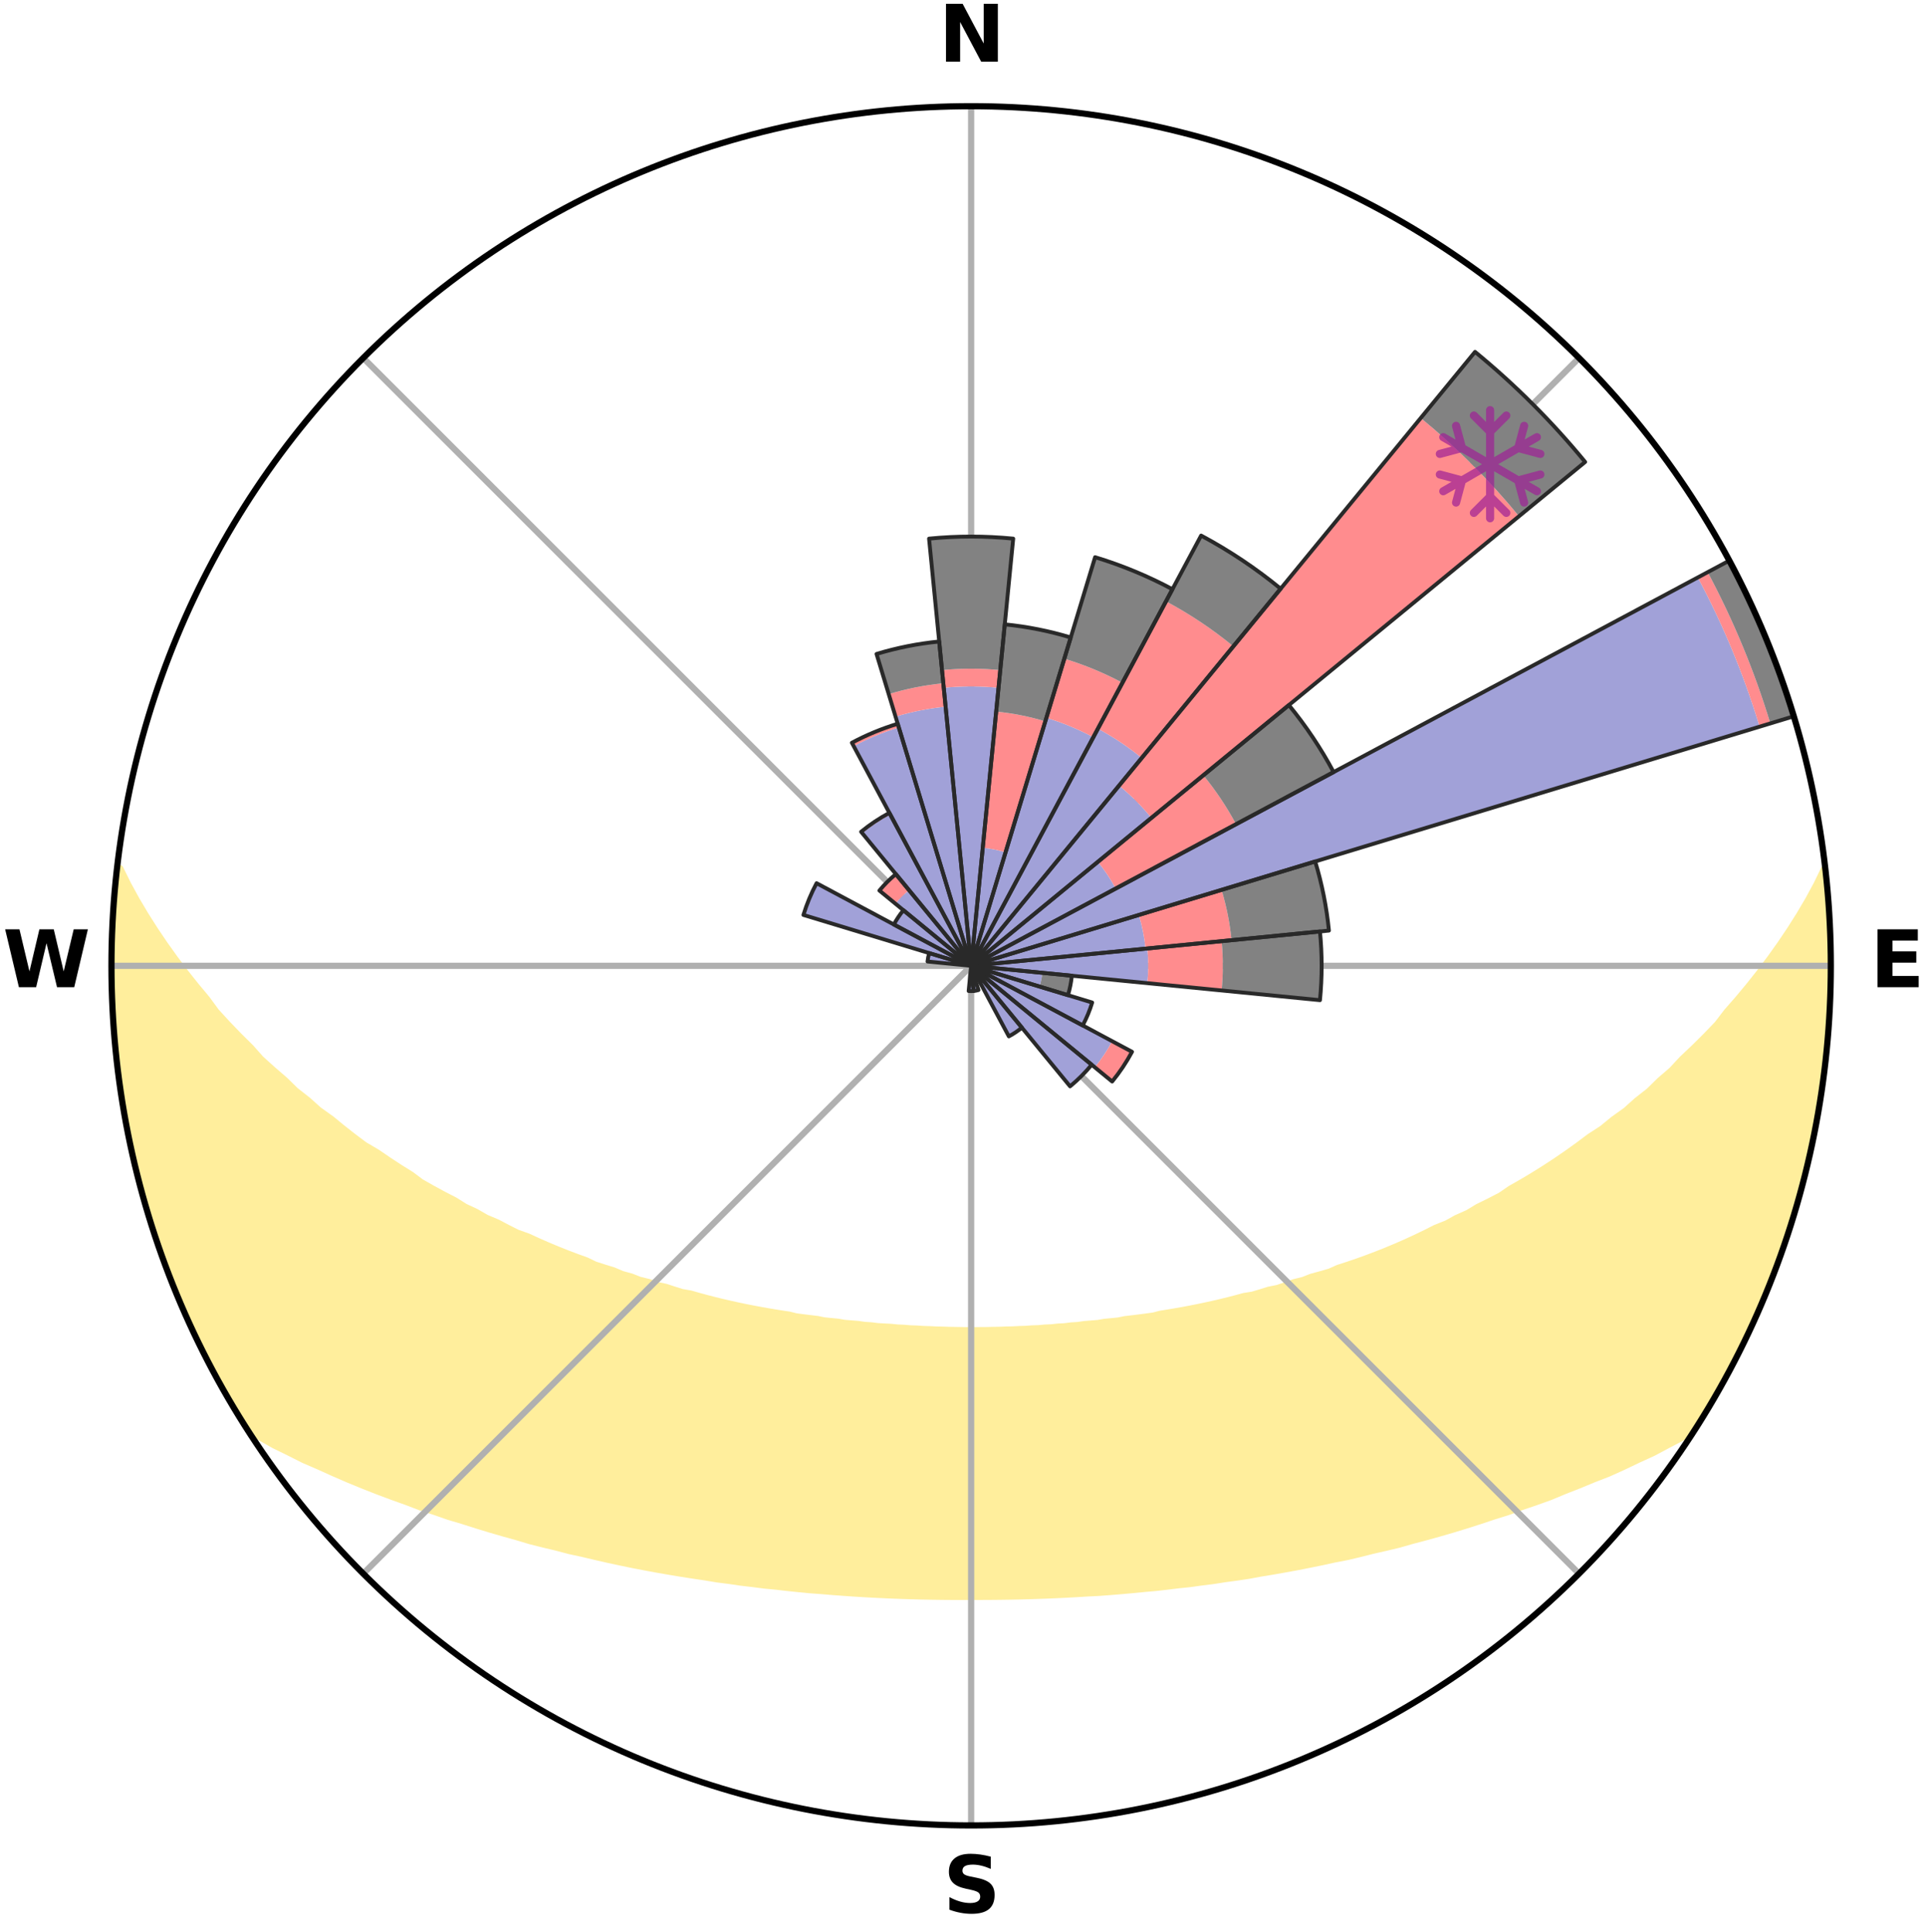 <?xml version="1.0" encoding="utf-8" standalone="no"?>
<!DOCTYPE svg PUBLIC "-//W3C//DTD SVG 1.1//EN"
  "http://www.w3.org/Graphics/SVG/1.1/DTD/svg11.dtd">
<svg xmlns:xlink="http://www.w3.org/1999/xlink" width="248.41pt" height="249.158pt" viewBox="0 0 248.41 249.158" xmlns="http://www.w3.org/2000/svg" version="1.1">
 <title>Ski Rose for Vitosha</title>
 <defs>
  <style type="text/css">*{stroke-linejoin: round; stroke-linecap: butt}</style>
 </defs>
 <g id="figure_1">
  <g id="patch_1">
   <path d="M 0 249.158 
L 248.41 249.158 
L 248.41 0 
L 0 0 
z
" style="fill: #ffffff"/>
  </g>
  <g id="axes_1">
   <g id="patch_2">
    <path d="M 236.135 124.579 
C 236.135 110.018 233.267 95.599 227.695 82.147 
C 222.122 68.695 213.955 56.471 203.659 46.175 
C 193.363 35.879 181.139 27.711 167.687 22.139 
C 154.235 16.567 139.815 13.699 125.255 13.699 
C 110.694 13.699 96.275 16.567 82.823 22.139 
C 69.371 27.711 57.147 35.879 46.851 46.175 
C 36.555 56.471 28.387 68.695 22.815 82.147 
C 17.243 95.599 14.375 110.018 14.375 124.579 
C 14.375 139.14 17.243 153.559 22.815 167.011 
C 28.387 180.463 36.555 192.687 46.851 202.983 
C 57.147 213.279 69.371 221.447 82.823 227.019 
C 96.275 232.591 110.694 235.459 125.255 235.459 
C 139.815 235.459 154.235 232.591 167.687 227.019 
C 181.139 221.447 193.363 213.279 203.659 202.983 
C 213.955 192.687 222.122 180.463 227.695 167.011 
C 233.267 153.559 236.135 139.14 236.135 124.579 
M 125.255 124.579 
C 125.255 124.579 125.255 124.579 125.255 124.579 
C 125.255 124.579 125.255 124.579 125.255 124.579 
C 125.255 124.579 125.255 124.579 125.255 124.579 
C 125.255 124.579 125.255 124.579 125.255 124.579 
C 125.255 124.579 125.255 124.579 125.255 124.579 
C 125.255 124.579 125.255 124.579 125.255 124.579 
C 125.255 124.579 125.255 124.579 125.255 124.579 
C 125.255 124.579 125.255 124.579 125.255 124.579 
C 125.255 124.579 125.255 124.579 125.255 124.579 
C 125.255 124.579 125.255 124.579 125.255 124.579 
C 125.255 124.579 125.255 124.579 125.255 124.579 
C 125.255 124.579 125.255 124.579 125.255 124.579 
C 125.255 124.579 125.255 124.579 125.255 124.579 
C 125.255 124.579 125.255 124.579 125.255 124.579 
C 125.255 124.579 125.255 124.579 125.255 124.579 
C 125.255 124.579 125.255 124.579 125.255 124.579 
z
" style="fill: #ffffff"/>
   </g>
   <g id="PolyCollection_1">
    <defs>
     <path id="mb6bbe0a048" d="M 235.393 -137.128 
L 235.393 -137.128 
L 234.404 -135.089 
L 233.321 -133.084 
L 232.162 -131.118 
L 230.946 -129.194 
L 229.681 -127.314 
L 228.374 -125.479 
L 227.03 -123.691 
L 225.651 -121.95 
L 224.242 -120.257 
L 222.803 -118.613 
L 221.563 -116.999 
L 220.072 -115.449 
L 218.559 -113.948 
L 217.025 -112.497 
L 215.693 -111.063 
L 214.122 -109.708 
L 212.753 -108.362 
L 211.151 -107.103 
L 209.753 -105.846 
L 208.127 -104.683 
L 206.704 -103.515 
L 205.06 -102.447 
L 203.62 -101.366 
L 202.171 -100.327 
L 200.716 -99.33 
L 199.255 -98.374 
L 197.791 -97.459 
L 196.324 -96.584 
L 194.856 -95.749 
L 193.579 -94.871 
L 192.109 -94.112 
L 190.642 -93.391 
L 189.36 -92.617 
L 187.899 -91.969 
L 186.618 -91.261 
L 185.167 -90.682 
L 183.892 -90.039 
L 182.619 -89.426 
L 181.35 -88.842 
L 180.085 -88.288 
L 178.825 -87.761 
L 177.571 -87.263 
L 176.323 -86.791 
L 175.083 -86.345 
L 173.85 -85.924 
L 172.627 -85.528 
L 171.543 -85.045 
L 170.335 -84.695 
L 169.138 -84.368 
L 168.07 -83.949 
L 166.892 -83.663 
L 165.836 -83.283 
L 164.785 -82.923 
L 163.636 -82.694 
L 162.599 -82.37 
L 161.567 -82.062 
L 160.451 -81.883 
L 159.436 -81.607 
L 158.428 -81.347 
L 157.426 -81.102 
L 156.431 -80.871 
L 155.444 -80.654 
L 154.464 -80.449 
L 153.491 -80.257 
L 152.526 -80.076 
L 151.569 -79.907 
L 150.619 -79.748 
L 149.677 -79.599 
L 148.791 -79.367 
L 147.861 -79.239 
L 146.938 -79.119 
L 146.024 -79.006 
L 145.116 -78.901 
L 144.249 -78.723 
L 143.353 -78.634 
L 142.464 -78.55 
L 141.607 -78.401 
L 140.729 -78.331 
L 139.858 -78.264 
L 139.01 -78.142 
L 138.148 -78.086 
L 137.306 -77.98 
L 136.453 -77.935 
L 135.616 -77.845 
L 134.771 -77.808 
L 133.937 -77.733 
L 133.099 -77.704 
L 132.269 -77.643 
L 131.437 -77.62 
L 130.61 -77.574 
L 129.783 -77.557 
L 128.958 -77.523 
L 128.134 -77.512 
L 127.311 -77.491 
L 126.488 -77.485 
L 125.666 -77.477 
L 124.844 -77.478 
L 124.022 -77.486 
L 123.199 -77.502 
L 122.376 -77.515 
L 121.553 -77.544 
L 120.728 -77.562 
L 119.903 -77.604 
L 119.074 -77.628 
L 118.246 -77.684 
L 117.412 -77.713 
L 116.582 -77.783 
L 115.742 -77.819 
L 114.907 -77.904 
L 114.06 -77.948 
L 113.207 -77.995 
L 112.366 -78.102 
L 111.504 -78.158 
L 110.657 -78.281 
L 109.786 -78.349 
L 108.909 -78.42 
L 108.053 -78.57 
L 107.165 -78.654 
L 106.27 -78.745 
L 105.403 -78.923 
L 104.496 -79.029 
L 103.583 -79.142 
L 102.661 -79.263 
L 101.78 -79.484 
L 100.846 -79.624 
L 99.905 -79.774 
L 98.957 -79.934 
L 98 -80.104 
L 97.036 -80.285 
L 96.065 -80.478 
L 95.086 -80.683 
L 94.1 -80.901 
L 93.106 -81.132 
L 92.106 -81.378 
L 91.098 -81.638 
L 90.084 -81.914 
L 89.064 -82.205 
L 87.939 -82.402 
L 86.904 -82.726 
L 85.863 -83.068 
L 84.706 -83.316 
L 83.651 -83.695 
L 82.474 -83.982 
L 81.408 -84.401 
L 80.212 -84.728 
L 79.136 -85.189 
L 77.923 -85.562 
L 76.701 -85.958 
L 75.612 -86.487 
L 74.377 -86.932 
L 73.135 -87.402 
L 71.886 -87.9 
L 70.631 -88.424 
L 69.371 -88.977 
L 68.107 -89.559 
L 66.672 -90.071 
L 65.398 -90.714 
L 64.123 -91.387 
L 62.67 -91.999 
L 61.391 -92.738 
L 59.93 -93.421 
L 58.652 -94.226 
L 57.187 -94.982 
L 55.721 -95.777 
L 54.255 -96.611 
L 52.988 -97.56 
L 51.528 -98.471 
L 50.072 -99.423 
L 48.621 -100.417 
L 46.969 -101.39 
L 45.53 -102.469 
L 44.101 -103.591 
L 42.682 -104.755 
L 41.06 -105.913 
L 39.665 -107.166 
L 38.066 -108.42 
L 36.701 -109.76 
L 35.134 -111.11 
L 33.583 -112.51 
L 32.274 -113.985 
L 30.764 -115.481 
L 29.276 -117.025 
L 27.814 -118.619 
L 26.602 -120.272 
L 25.195 -121.959 
L 23.818 -123.694 
L 22.476 -125.476 
L 21.17 -127.305 
L 19.905 -129.179 
L 18.687 -131.097 
L 17.524 -133.058 
L 16.43 -135.058 
L 15.427 -137.092 
L 15.233 -137.114 
L 15.233 -137.114 
L 14.977 -135.198 
L 14.753 -133.276 
L 14.589 -131.348 
L 14.596 -129.411 
L 14.47 -127.48 
L 14.405 -125.546 
L 14.539 -123.613 
L 14.509 -121.679 
L 14.51 -119.744 
L 14.737 -117.819 
L 14.799 -115.886 
L 14.893 -113.952 
L 15.249 -112.045 
L 15.362 -110.111 
L 15.781 -108.218 
L 15.995 -106.295 
L 16.24 -104.374 
L 16.703 -102.494 
L 17.008 -100.581 
L 17.528 -98.716 
L 17.945 -96.827 
L 18.473 -94.966 
L 18.953 -93.091 
L 19.537 -91.246 
L 20.146 -89.41 
L 20.839 -87.604 
L 21.445 -85.766 
L 22.143 -83.962 
L 22.871 -82.17 
L 23.574 -80.367 
L 24.368 -78.602 
L 25.199 -76.855 
L 26.027 -75.106 
L 26.946 -73.403 
L 27.82 -71.676 
L 28.756 -69.983 
L 29.737 -68.315 
L 30.721 -66.648 
L 31.774 -65.025 
L 33.531 -63.868 
L 35.385 -62.813 
L 37.331 -61.864 
L 39.215 -60.913 
L 41.178 -60.064 
L 43.072 -59.208 
L 44.961 -58.39 
L 46.85 -57.615 
L 48.728 -56.874 
L 50.604 -56.174 
L 52.467 -55.506 
L 54.264 -54.817 
L 56.113 -54.22 
L 57.894 -53.596 
L 59.717 -53.057 
L 61.479 -52.494 
L 63.231 -51.959 
L 64.974 -51.452 
L 66.705 -50.972 
L 68.386 -50.466 
L 70.096 -50.037 
L 71.795 -49.632 
L 73.444 -49.193 
L 75.12 -48.833 
L 76.752 -48.445 
L 78.372 -48.073 
L 79.986 -47.727 
L 81.586 -47.395 
L 83.181 -47.088 
L 84.762 -46.793 
L 86.337 -46.522 
L 87.899 -46.261 
L 89.455 -46.022 
L 90.997 -45.792 
L 92.515 -45.538 
L 94.043 -45.344 
L 95.547 -45.122 
L 97.056 -44.947 
L 98.545 -44.753 
L 100.041 -44.609 
L 101.517 -44.441 
L 102.988 -44.286 
L 104.453 -44.144 
L 105.918 -44.036 
L 107.372 -43.916 
L 108.822 -43.807 
L 110.266 -43.709 
L 111.707 -43.622 
L 113.144 -43.545 
L 114.578 -43.478 
L 116.008 -43.421 
L 117.436 -43.374 
L 118.861 -43.336 
L 120.284 -43.308 
L 121.706 -43.289 
L 123.126 -43.278 
L 124.545 -43.277 
L 125.964 -43.28 
L 127.384 -43.284 
L 128.804 -43.297 
L 130.225 -43.317 
L 131.648 -43.347 
L 133.073 -43.386 
L 134.5 -43.434 
L 135.93 -43.492 
L 137.363 -43.56 
L 138.8 -43.638 
L 140.24 -43.726 
L 141.69 -43.797 
L 143.14 -43.906 
L 144.594 -44.025 
L 146.054 -44.156 
L 147.518 -44.3 
L 148.996 -44.429 
L 150.473 -44.596 
L 151.956 -44.778 
L 153.459 -44.932 
L 154.956 -45.141 
L 156.472 -45.329 
L 157.983 -45.567 
L 159.52 -45.775 
L 161.063 -46.005 
L 162.596 -46.292 
L 164.161 -46.546 
L 165.731 -46.825 
L 167.315 -47.114 
L 168.905 -47.428 
L 170.508 -47.754 
L 172.117 -48.107 
L 173.77 -48.425 
L 175.404 -48.812 
L 177.042 -49.228 
L 178.729 -49.61 
L 180.429 -50.015 
L 182.101 -50.496 
L 183.822 -50.95 
L 185.555 -51.43 
L 187.298 -51.936 
L 189.051 -52.471 
L 190.814 -53.034 
L 192.586 -53.627 
L 194.419 -54.197 
L 196.209 -54.853 
L 198.067 -55.483 
L 199.93 -56.152 
L 201.741 -56.91 
L 203.624 -57.646 
L 205.507 -58.425 
L 207.465 -59.186 
L 209.36 -60.043 
L 211.25 -60.946 
L 213.207 -61.843 
L 215.084 -62.841 
L 217.007 -63.849 
L 218.765 -65.006 
L 219.783 -66.652 
L 220.775 -68.313 
L 221.745 -69.988 
L 222.665 -71.69 
L 223.563 -73.403 
L 224.4 -75.147 
L 225.299 -76.86 
L 226.148 -78.6 
L 226.782 -80.434 
L 227.693 -82.148 
L 228.368 -83.962 
L 229.099 -85.753 
L 229.716 -87.587 
L 230.361 -89.411 
L 230.896 -91.27 
L 231.504 -93.107 
L 232.065 -94.958 
L 232.581 -96.823 
L 233.052 -98.699 
L 233.477 -100.587 
L 233.859 -102.483 
L 234.271 -104.374 
L 234.561 -106.288 
L 234.808 -108.206 
L 235.142 -110.112 
L 235.372 -112.033 
L 235.497 -113.964 
L 235.722 -115.885 
L 235.912 -117.811 
L 235.979 -119.745 
L 235.953 -121.68 
L 236.088 -123.612 
L 235.991 -125.545 
L 236.056 -127.48 
L 235.892 -129.41 
L 235.84 -131.343 
L 235.755 -133.276 
L 235.544 -135.199 
L 235.393 -137.128 
z
" style="stroke: #ffee9c"/>
    </defs>
    <g clip-path="url(#pb96b191aeb)">
     <use xlink:href="#mb6bbe0a048" x="0" y="249.158" style="fill: #ffee9c; stroke: #ffee9c"/>
    </g>
   </g>
   <g id="matplotlib.axis_1">
    <g id="xtick_1">
     <g id="line2d_1">
      <path d="M 125.255 124.579 
L 125.255 13.699 
" clip-path="url(#pb96b191aeb)" style="fill: none; stroke: #b0b0b0; stroke-width: 0.8; stroke-linecap: square"/>
     </g>
     <g id="text_1">
      <!-- N -->
      <g transform="translate(121.07 7.958) scale(0.1 -0.1)">
       <defs>
        <path id="DejaVuSans-Bold-4e" d="M 588 4666 
L 1931 4666 
L 3628 1466 
L 3628 4666 
L 4769 4666 
L 4769 0 
L 3425 0 
L 1728 3200 
L 1728 0 
L 588 0 
L 588 4666 
z
" transform="scale(0.016)"/>
       </defs>
       <use xlink:href="#DejaVuSans-Bold-4e"/>
      </g>
     </g>
    </g>
    <g id="xtick_2">
     <g id="line2d_2">
      <path d="M 125.255 124.579 
L 203.659 46.175 
" clip-path="url(#pb96b191aeb)" style="fill: none; stroke: #b0b0b0; stroke-width: 0.8; stroke-linecap: square"/>
     </g>
    </g>
    <g id="xtick_3">
     <g id="line2d_3">
      <path d="M 125.255 124.579 
L 236.135 124.579 
" clip-path="url(#pb96b191aeb)" style="fill: none; stroke: #b0b0b0; stroke-width: 0.8; stroke-linecap: square"/>
     </g>
     <g id="text_2">
      <!-- E -->
      <g transform="translate(241.219 127.338) scale(0.1 -0.1)">
       <defs>
        <path id="DejaVuSans-Bold-45" d="M 588 4666 
L 3834 4666 
L 3834 3756 
L 1791 3756 
L 1791 2888 
L 3713 2888 
L 3713 1978 
L 1791 1978 
L 1791 909 
L 3903 909 
L 3903 0 
L 588 0 
L 588 4666 
z
" transform="scale(0.016)"/>
       </defs>
       <use xlink:href="#DejaVuSans-Bold-45"/>
      </g>
     </g>
    </g>
    <g id="xtick_4">
     <g id="line2d_4">
      <path d="M 125.255 124.579 
L 203.659 202.983 
" clip-path="url(#pb96b191aeb)" style="fill: none; stroke: #b0b0b0; stroke-width: 0.8; stroke-linecap: square"/>
     </g>
    </g>
    <g id="xtick_5">
     <g id="line2d_5">
      <path d="M 125.255 124.579 
L 125.255 235.459 
" clip-path="url(#pb96b191aeb)" style="fill: none; stroke: #b0b0b0; stroke-width: 0.8; stroke-linecap: square"/>
     </g>
     <g id="text_3">
      <!-- S -->
      <g transform="translate(121.654 246.718) scale(0.1 -0.1)">
       <defs>
        <path id="DejaVuSans-Bold-53" d="M 3834 4519 
L 3834 3531 
Q 3450 3703 3084 3790 
Q 2719 3878 2394 3878 
Q 1963 3878 1756 3759 
Q 1550 3641 1550 3391 
Q 1550 3203 1689 3098 
Q 1828 2994 2194 2919 
L 2706 2816 
Q 3484 2659 3812 2340 
Q 4141 2022 4141 1434 
Q 4141 663 3683 286 
Q 3225 -91 2284 -91 
Q 1841 -91 1394 -6 
Q 947 78 500 244 
L 500 1259 
Q 947 1022 1364 901 
Q 1781 781 2169 781 
Q 2563 781 2772 912 
Q 2981 1044 2981 1288 
Q 2981 1506 2839 1625 
Q 2697 1744 2272 1838 
L 1806 1941 
Q 1106 2091 782 2419 
Q 459 2747 459 3303 
Q 459 4000 909 4375 
Q 1359 4750 2203 4750 
Q 2588 4750 2994 4692 
Q 3400 4634 3834 4519 
z
" transform="scale(0.016)"/>
       </defs>
       <use xlink:href="#DejaVuSans-Bold-53"/>
      </g>
     </g>
    </g>
    <g id="xtick_6">
     <g id="line2d_6">
      <path d="M 125.255 124.579 
L 46.851 202.983 
" clip-path="url(#pb96b191aeb)" style="fill: none; stroke: #b0b0b0; stroke-width: 0.8; stroke-linecap: square"/>
     </g>
    </g>
    <g id="xtick_7">
     <g id="line2d_7">
      <path d="M 125.255 124.579 
L 14.375 124.579 
" clip-path="url(#pb96b191aeb)" style="fill: none; stroke: #b0b0b0; stroke-width: 0.8; stroke-linecap: square"/>
     </g>
     <g id="text_4">
      <!-- W -->
      <g transform="translate(0.36 127.338) scale(0.1 -0.1)">
       <defs>
        <path id="DejaVuSans-Bold-57" d="M 191 4666 
L 1344 4666 
L 2150 1275 
L 2950 4666 
L 4109 4666 
L 4909 1275 
L 5716 4666 
L 6859 4666 
L 5759 0 
L 4372 0 
L 3525 3547 
L 2688 0 
L 1300 0 
L 191 4666 
z
" transform="scale(0.016)"/>
       </defs>
       <use xlink:href="#DejaVuSans-Bold-57"/>
      </g>
     </g>
    </g>
    <g id="xtick_8">
     <g id="line2d_8">
      <path d="M 125.255 124.579 
L 46.851 46.175 
" clip-path="url(#pb96b191aeb)" style="fill: none; stroke: #b0b0b0; stroke-width: 0.8; stroke-linecap: square"/>
     </g>
    </g>
   </g>
   <g id="matplotlib.axis_2"/>
   <g id="patch_3">
    <path d="M 125.255 124.579 
C 125.255 124.579 125.255 124.579 125.255 124.579 
C 125.255 124.579 125.255 124.579 125.255 124.579 
L 125.255 124.579 
C 125.255 124.579 125.255 124.579 125.255 124.579 
C 125.255 124.579 125.255 124.579 125.255 124.579 
z
" clip-path="url(#pb96b191aeb)" style="fill: #d9d9d9"/>
   </g>
   <g id="patch_4">
    <path d="M 125.255 124.579 
C 125.255 124.579 125.255 124.579 125.255 124.579 
C 125.255 124.579 125.255 124.579 125.255 124.579 
L 125.255 124.579 
C 125.255 124.579 125.255 124.579 125.255 124.579 
C 125.255 124.579 125.255 124.579 125.255 124.579 
z
" clip-path="url(#pb96b191aeb)" style="fill: #d9d9d9"/>
   </g>
   <g id="patch_5">
    <path d="M 125.255 124.579 
C 125.255 124.579 125.255 124.579 125.255 124.579 
C 125.255 124.579 125.255 124.579 125.255 124.579 
L 125.255 124.579 
C 125.255 124.579 125.255 124.579 125.255 124.579 
C 125.255 124.579 125.255 124.579 125.255 124.579 
z
" clip-path="url(#pb96b191aeb)" style="fill: #d9d9d9"/>
   </g>
   <g id="patch_6">
    <path d="M 125.255 124.579 
C 125.255 124.579 125.255 124.579 125.255 124.579 
C 125.255 124.579 125.255 124.579 125.255 124.579 
L 125.255 124.579 
C 125.255 124.579 125.255 124.579 125.255 124.579 
C 125.255 124.579 125.255 124.579 125.255 124.579 
z
" clip-path="url(#pb96b191aeb)" style="fill: #d9d9d9"/>
   </g>
   <g id="patch_7">
    <path d="M 125.255 124.579 
C 125.255 124.579 125.255 124.579 125.255 124.579 
C 125.255 124.579 125.255 124.579 125.255 124.579 
L 125.255 124.579 
C 125.255 124.579 125.255 124.579 125.255 124.579 
C 125.255 124.579 125.255 124.579 125.255 124.579 
z
" clip-path="url(#pb96b191aeb)" style="fill: #d9d9d9"/>
   </g>
   <g id="patch_8">
    <path d="M 125.255 124.579 
C 125.255 124.579 125.255 124.579 125.255 124.579 
C 125.255 124.579 125.255 124.579 125.255 124.579 
L 125.255 124.579 
C 125.255 124.579 125.255 124.579 125.255 124.579 
C 125.255 124.579 125.255 124.579 125.255 124.579 
z
" clip-path="url(#pb96b191aeb)" style="fill: #d9d9d9"/>
   </g>
   <g id="patch_9">
    <path d="M 125.255 124.579 
C 125.255 124.579 125.255 124.579 125.255 124.579 
C 125.255 124.579 125.255 124.579 125.255 124.579 
L 125.255 124.579 
C 125.255 124.579 125.255 124.579 125.255 124.579 
C 125.255 124.579 125.255 124.579 125.255 124.579 
z
" clip-path="url(#pb96b191aeb)" style="fill: #d9d9d9"/>
   </g>
   <g id="patch_10">
    <path d="M 125.255 124.579 
C 125.255 124.579 125.255 124.579 125.255 124.579 
C 125.255 124.579 125.255 124.579 125.255 124.579 
L 125.255 124.579 
C 125.255 124.579 125.255 124.579 125.255 124.579 
C 125.255 124.579 125.255 124.579 125.255 124.579 
z
" clip-path="url(#pb96b191aeb)" style="fill: #d9d9d9"/>
   </g>
   <g id="patch_11">
    <path d="M 125.255 124.579 
C 125.255 124.579 125.255 124.579 125.255 124.579 
C 125.255 124.579 125.255 124.579 125.255 124.579 
L 125.255 124.579 
C 125.255 124.579 125.255 124.579 125.255 124.579 
C 125.255 124.579 125.255 124.579 125.255 124.579 
z
" clip-path="url(#pb96b191aeb)" style="fill: #d9d9d9"/>
   </g>
   <g id="patch_12">
    <path d="M 125.255 124.579 
C 125.255 124.579 125.255 124.579 125.255 124.579 
C 125.255 124.579 125.255 124.579 125.255 124.579 
L 125.255 124.579 
C 125.255 124.579 125.255 124.579 125.255 124.579 
C 125.255 124.579 125.255 124.579 125.255 124.579 
z
" clip-path="url(#pb96b191aeb)" style="fill: #d9d9d9"/>
   </g>
   <g id="patch_13">
    <path d="M 125.255 124.579 
C 125.255 124.579 125.255 124.579 125.255 124.579 
C 125.255 124.579 125.255 124.579 125.255 124.579 
L 125.255 124.579 
C 125.255 124.579 125.255 124.579 125.255 124.579 
C 125.255 124.579 125.255 124.579 125.255 124.579 
z
" clip-path="url(#pb96b191aeb)" style="fill: #d9d9d9"/>
   </g>
   <g id="patch_14">
    <path d="M 125.255 124.579 
C 125.255 124.579 125.255 124.579 125.255 124.579 
C 125.255 124.579 125.255 124.579 125.255 124.579 
L 125.255 124.579 
C 125.255 124.579 125.255 124.579 125.255 124.579 
C 125.255 124.579 125.255 124.579 125.255 124.579 
z
" clip-path="url(#pb96b191aeb)" style="fill: #d9d9d9"/>
   </g>
   <g id="patch_15">
    <path d="M 125.255 124.579 
C 125.255 124.579 125.255 124.579 125.255 124.579 
C 125.255 124.579 125.255 124.579 125.255 124.579 
L 125.255 124.579 
C 125.255 124.579 125.255 124.579 125.255 124.579 
C 125.255 124.579 125.255 124.579 125.255 124.579 
z
" clip-path="url(#pb96b191aeb)" style="fill: #d9d9d9"/>
   </g>
   <g id="patch_16">
    <path d="M 125.255 124.579 
C 125.255 124.579 125.255 124.579 125.255 124.579 
C 125.255 124.579 125.255 124.579 125.255 124.579 
L 125.255 124.579 
C 125.255 124.579 125.255 124.579 125.255 124.579 
C 125.255 124.579 125.255 124.579 125.255 124.579 
z
" clip-path="url(#pb96b191aeb)" style="fill: #d9d9d9"/>
   </g>
   <g id="patch_17">
    <path d="M 125.255 124.579 
C 125.255 124.579 125.255 124.579 125.255 124.579 
C 125.255 124.579 125.255 124.579 125.255 124.579 
L 125.255 124.579 
C 125.255 124.579 125.255 124.579 125.255 124.579 
C 125.255 124.579 125.255 124.579 125.255 124.579 
z
" clip-path="url(#pb96b191aeb)" style="fill: #d9d9d9"/>
   </g>
   <g id="patch_18">
    <path d="M 125.255 124.579 
C 125.255 124.579 125.255 124.579 125.255 124.579 
C 125.255 124.579 125.255 124.579 125.255 124.579 
L 125.255 124.579 
C 125.255 124.579 125.255 124.579 125.255 124.579 
C 125.255 124.579 125.255 124.579 125.255 124.579 
z
" clip-path="url(#pb96b191aeb)" style="fill: #d9d9d9"/>
   </g>
   <g id="patch_19">
    <path d="M 125.255 124.579 
C 125.255 124.579 125.255 124.579 125.255 124.579 
C 125.255 124.579 125.255 124.579 125.255 124.579 
L 125.255 124.579 
C 125.255 124.579 125.255 124.579 125.255 124.579 
C 125.255 124.579 125.255 124.579 125.255 124.579 
z
" clip-path="url(#pb96b191aeb)" style="fill: #d9d9d9"/>
   </g>
   <g id="patch_20">
    <path d="M 125.255 124.579 
C 125.255 124.579 125.255 124.579 125.255 124.579 
C 125.255 124.579 125.255 124.579 125.255 124.579 
L 125.255 124.579 
C 125.255 124.579 125.255 124.579 125.255 124.579 
C 125.255 124.579 125.255 124.579 125.255 124.579 
z
" clip-path="url(#pb96b191aeb)" style="fill: #d9d9d9"/>
   </g>
   <g id="patch_21">
    <path d="M 125.255 124.579 
C 125.255 124.579 125.255 124.579 125.255 124.579 
C 125.255 124.579 125.255 124.579 125.255 124.579 
L 125.255 124.579 
C 125.255 124.579 125.255 124.579 125.255 124.579 
C 125.255 124.579 125.255 124.579 125.255 124.579 
z
" clip-path="url(#pb96b191aeb)" style="fill: #d9d9d9"/>
   </g>
   <g id="patch_22">
    <path d="M 125.255 124.579 
C 125.255 124.579 125.255 124.579 125.255 124.579 
C 125.255 124.579 125.255 124.579 125.255 124.579 
L 125.255 124.579 
C 125.255 124.579 125.255 124.579 125.255 124.579 
C 125.255 124.579 125.255 124.579 125.255 124.579 
z
" clip-path="url(#pb96b191aeb)" style="fill: #d9d9d9"/>
   </g>
   <g id="patch_23">
    <path d="M 125.255 124.579 
C 125.255 124.579 125.255 124.579 125.255 124.579 
C 125.255 124.579 125.255 124.579 125.255 124.579 
L 125.255 124.579 
C 125.255 124.579 125.255 124.579 125.255 124.579 
C 125.255 124.579 125.255 124.579 125.255 124.579 
z
" clip-path="url(#pb96b191aeb)" style="fill: #d9d9d9"/>
   </g>
   <g id="patch_24">
    <path d="M 125.255 124.579 
C 125.255 124.579 125.255 124.579 125.255 124.579 
C 125.255 124.579 125.255 124.579 125.255 124.579 
L 125.255 124.579 
C 125.255 124.579 125.255 124.579 125.255 124.579 
C 125.255 124.579 125.255 124.579 125.255 124.579 
z
" clip-path="url(#pb96b191aeb)" style="fill: #d9d9d9"/>
   </g>
   <g id="patch_25">
    <path d="M 125.255 124.579 
C 125.255 124.579 125.255 124.579 125.255 124.579 
C 125.255 124.579 125.255 124.579 125.255 124.579 
L 125.255 124.579 
C 125.255 124.579 125.255 124.579 125.255 124.579 
C 125.255 124.579 125.255 124.579 125.255 124.579 
z
" clip-path="url(#pb96b191aeb)" style="fill: #d9d9d9"/>
   </g>
   <g id="patch_26">
    <path d="M 125.255 124.579 
C 125.255 124.579 125.255 124.579 125.255 124.579 
C 125.255 124.579 125.255 124.579 125.255 124.579 
L 125.255 124.579 
C 125.255 124.579 125.255 124.579 125.255 124.579 
C 125.255 124.579 125.255 124.579 125.255 124.579 
z
" clip-path="url(#pb96b191aeb)" style="fill: #d9d9d9"/>
   </g>
   <g id="patch_27">
    <path d="M 125.255 124.579 
C 125.255 124.579 125.255 124.579 125.255 124.579 
C 125.255 124.579 125.255 124.579 125.255 124.579 
L 125.255 124.579 
C 125.255 124.579 125.255 124.579 125.255 124.579 
C 125.255 124.579 125.255 124.579 125.255 124.579 
z
" clip-path="url(#pb96b191aeb)" style="fill: #d9d9d9"/>
   </g>
   <g id="patch_28">
    <path d="M 125.255 124.579 
C 125.255 124.579 125.255 124.579 125.255 124.579 
C 125.255 124.579 125.255 124.579 125.255 124.579 
L 125.255 124.579 
C 125.255 124.579 125.255 124.579 125.255 124.579 
C 125.255 124.579 125.255 124.579 125.255 124.579 
z
" clip-path="url(#pb96b191aeb)" style="fill: #d9d9d9"/>
   </g>
   <g id="patch_29">
    <path d="M 125.255 124.579 
C 125.255 124.579 125.255 124.579 125.255 124.579 
C 125.255 124.579 125.255 124.579 125.255 124.579 
L 125.255 124.579 
C 125.255 124.579 125.255 124.579 125.255 124.579 
C 125.255 124.579 125.255 124.579 125.255 124.579 
z
" clip-path="url(#pb96b191aeb)" style="fill: #d9d9d9"/>
   </g>
   <g id="patch_30">
    <path d="M 125.255 124.579 
C 125.255 124.579 125.255 124.579 125.255 124.579 
C 125.255 124.579 125.255 124.579 125.255 124.579 
L 125.255 124.579 
C 125.255 124.579 125.255 124.579 125.255 124.579 
C 125.255 124.579 125.255 124.579 125.255 124.579 
z
" clip-path="url(#pb96b191aeb)" style="fill: #d9d9d9"/>
   </g>
   <g id="patch_31">
    <path d="M 125.255 124.579 
C 125.255 124.579 125.255 124.579 125.255 124.579 
C 125.255 124.579 125.255 124.579 125.255 124.579 
L 125.255 124.579 
C 125.255 124.579 125.255 124.579 125.255 124.579 
C 125.255 124.579 125.255 124.579 125.255 124.579 
z
" clip-path="url(#pb96b191aeb)" style="fill: #d9d9d9"/>
   </g>
   <g id="patch_32">
    <path d="M 125.255 124.579 
C 125.255 124.579 125.255 124.579 125.255 124.579 
C 125.255 124.579 125.255 124.579 125.255 124.579 
L 125.255 124.579 
C 125.255 124.579 125.255 124.579 125.255 124.579 
C 125.255 124.579 125.255 124.579 125.255 124.579 
z
" clip-path="url(#pb96b191aeb)" style="fill: #d9d9d9"/>
   </g>
   <g id="patch_33">
    <path d="M 125.255 124.579 
C 125.255 124.579 125.255 124.579 125.255 124.579 
C 125.255 124.579 125.255 124.579 125.255 124.579 
L 125.255 124.579 
C 125.255 124.579 125.255 124.579 125.255 124.579 
C 125.255 124.579 125.255 124.579 125.255 124.579 
z
" clip-path="url(#pb96b191aeb)" style="fill: #d9d9d9"/>
   </g>
   <g id="patch_34">
    <path d="M 125.255 124.579 
C 125.255 124.579 125.255 124.579 125.255 124.579 
C 125.255 124.579 125.255 124.579 125.255 124.579 
L 125.255 124.579 
C 125.255 124.579 125.255 124.579 125.255 124.579 
C 125.255 124.579 125.255 124.579 125.255 124.579 
z
" clip-path="url(#pb96b191aeb)" style="fill: #d9d9d9"/>
   </g>
   <g id="patch_35">
    <path d="M 125.255 124.579 
C 125.255 124.579 125.255 124.579 125.255 124.579 
C 125.255 124.579 125.255 124.579 125.255 124.579 
L 128.787 88.716 
C 127.613 88.601 126.434 88.543 125.255 88.543 
C 124.075 88.543 122.897 88.601 121.723 88.716 
z
" clip-path="url(#pb96b191aeb)" style="fill: #a1a1d8"/>
   </g>
   <g id="patch_36">
    <path d="M 125.255 124.579 
C 125.255 124.579 125.255 124.579 125.255 124.579 
C 125.255 124.579 125.255 124.579 125.255 124.579 
L 129.697 109.935 
C 129.218 109.79 128.732 109.668 128.24 109.57 
C 127.749 109.472 127.253 109.399 126.755 109.35 
z
" clip-path="url(#pb96b191aeb)" style="fill: #a1a1d8"/>
   </g>
   <g id="patch_37">
    <path d="M 125.255 124.579 
C 125.255 124.579 125.255 124.579 125.255 124.579 
C 125.255 124.579 125.255 124.579 125.255 124.579 
L 141.014 95.095 
C 140.049 94.579 139.06 94.111 138.049 93.692 
C 137.038 93.274 136.007 92.905 134.96 92.587 
z
" clip-path="url(#pb96b191aeb)" style="fill: #a1a1d8"/>
   </g>
   <g id="patch_38">
    <path d="M 125.255 124.579 
C 125.255 124.579 125.255 124.579 125.255 124.579 
C 125.255 124.579 125.255 124.579 125.255 124.579 
L 147.257 97.77 
C 146.379 97.05 145.467 96.373 144.523 95.742 
C 143.579 95.112 142.605 94.528 141.604 93.992 
z
" clip-path="url(#pb96b191aeb)" style="fill: #a1a1d8"/>
   </g>
   <g id="patch_39">
    <path d="M 125.255 124.579 
C 125.255 124.579 125.255 124.579 125.255 124.579 
C 125.255 124.579 125.255 124.579 125.255 124.579 
L 148.507 105.497 
C 147.882 104.736 147.22 104.006 146.524 103.31 
C 145.828 102.613 145.098 101.952 144.337 101.327 
z
" clip-path="url(#pb96b191aeb)" style="fill: #a1a1d8"/>
   </g>
   <g id="patch_40">
    <path d="M 125.255 124.579 
C 125.255 124.579 125.255 124.579 125.255 124.579 
C 125.255 124.579 125.255 124.579 125.255 124.579 
L 143.902 114.612 
C 143.576 114.002 143.22 113.408 142.835 112.832 
C 142.451 112.257 142.038 111.7 141.599 111.165 
z
" clip-path="url(#pb96b191aeb)" style="fill: #a1a1d8"/>
   </g>
   <g id="patch_41">
    <path d="M 125.255 124.579 
C 125.255 124.579 125.255 124.579 125.255 124.579 
C 125.255 124.579 125.255 124.579 125.255 124.579 
L 226.951 93.73 
C 225.941 90.401 224.769 87.124 223.438 83.91 
C 222.106 80.697 220.618 77.55 218.979 74.483 
z
" clip-path="url(#pb96b191aeb)" style="fill: #a1a1d8"/>
   </g>
   <g id="patch_42">
    <path d="M 125.255 124.579 
C 125.255 124.579 125.255 124.579 125.255 124.579 
C 125.255 124.579 125.255 124.579 125.255 124.579 
L 147.75 122.363 
C 147.677 121.627 147.569 120.895 147.424 120.169 
C 147.28 119.444 147.1 118.726 146.885 118.018 
z
" clip-path="url(#pb96b191aeb)" style="fill: #a1a1d8"/>
   </g>
   <g id="patch_43">
    <path d="M 125.255 124.579 
C 125.255 124.579 125.255 124.579 125.255 124.579 
C 125.255 124.579 125.255 124.579 125.255 124.579 
L 147.983 126.818 
C 148.056 126.074 148.093 125.327 148.093 124.579 
C 148.093 123.832 148.056 123.084 147.983 122.341 
z
" clip-path="url(#pb96b191aeb)" style="fill: #a1a1d8"/>
   </g>
   <g id="patch_44">
    <path d="M 125.255 124.579 
C 125.255 124.579 125.255 124.579 125.255 124.579 
C 125.255 124.579 125.255 124.579 125.255 124.579 
L 134.085 127.258 
C 134.173 126.969 134.247 126.676 134.306 126.379 
C 134.364 126.083 134.409 125.784 134.438 125.484 
z
" clip-path="url(#pb96b191aeb)" style="fill: #a1a1d8"/>
   </g>
   <g id="patch_45">
    <path d="M 125.255 124.579 
C 125.255 124.579 125.255 124.579 125.255 124.579 
C 125.255 124.579 125.255 124.579 125.255 124.579 
L 139.642 132.269 
C 139.893 131.798 140.122 131.315 140.326 130.822 
C 140.53 130.328 140.71 129.825 140.865 129.314 
z
" clip-path="url(#pb96b191aeb)" style="fill: #a1a1d8"/>
   </g>
   <g id="patch_46">
    <path d="M 125.255 124.579 
C 125.255 124.579 125.255 124.579 125.255 124.579 
C 125.255 124.579 125.255 124.579 125.255 124.579 
L 141.205 137.669 
C 141.634 137.147 142.037 136.605 142.412 136.043 
C 142.787 135.481 143.134 134.902 143.453 134.306 
z
" clip-path="url(#pb96b191aeb)" style="fill: #a1a1d8"/>
   </g>
   <g id="patch_47">
    <path d="M 125.255 124.579 
C 125.255 124.579 125.255 124.579 125.255 124.579 
C 125.255 124.579 125.255 124.579 125.255 124.579 
L 138.014 140.126 
C 138.523 139.708 139.011 139.266 139.476 138.8 
C 139.942 138.335 140.384 137.847 140.802 137.338 
z
" clip-path="url(#pb96b191aeb)" style="fill: #a1a1d8"/>
   </g>
   <g id="patch_48">
    <path d="M 125.255 124.579 
C 125.255 124.579 125.255 124.579 125.255 124.579 
C 125.255 124.579 125.255 124.579 125.255 124.579 
L 130.118 133.678 
C 130.416 133.519 130.706 133.345 130.987 133.158 
C 131.268 132.97 131.539 132.769 131.8 132.554 
z
" clip-path="url(#pb96b191aeb)" style="fill: #a1a1d8"/>
   </g>
   <g id="patch_49">
    <path d="M 125.255 124.579 
C 125.255 124.579 125.255 124.579 125.255 124.579 
C 125.255 124.579 125.255 124.579 125.255 124.579 
L 125.255 124.579 
C 125.255 124.579 125.255 124.579 125.255 124.579 
C 125.255 124.579 125.255 124.579 125.255 124.579 
z
" clip-path="url(#pb96b191aeb)" style="fill: #a1a1d8"/>
   </g>
   <g id="patch_50">
    <path d="M 125.255 124.579 
C 125.255 124.579 125.255 124.579 125.255 124.579 
C 125.255 124.579 125.255 124.579 125.255 124.579 
L 125.575 127.826 
C 125.681 127.815 125.787 127.8 125.891 127.779 
C 125.996 127.758 126.1 127.732 126.202 127.701 
z
" clip-path="url(#pb96b191aeb)" style="fill: #a1a1d8"/>
   </g>
   <g id="patch_51">
    <path d="M 125.255 124.579 
C 125.255 124.579 125.255 124.579 125.255 124.579 
C 125.255 124.579 125.255 124.579 125.255 124.579 
L 124.935 127.826 
C 125.041 127.836 125.148 127.842 125.255 127.842 
C 125.362 127.842 125.468 127.836 125.575 127.826 
z
" clip-path="url(#pb96b191aeb)" style="fill: #a1a1d8"/>
   </g>
   <g id="patch_52">
    <path d="M 125.255 124.579 
C 125.255 124.579 125.255 124.579 125.255 124.579 
C 125.255 124.579 125.255 124.579 125.255 124.579 
L 125.255 124.579 
C 125.255 124.579 125.255 124.579 125.255 124.579 
C 125.255 124.579 125.255 124.579 125.255 124.579 
z
" clip-path="url(#pb96b191aeb)" style="fill: #a1a1d8"/>
   </g>
   <g id="patch_53">
    <path d="M 125.255 124.579 
C 125.255 124.579 125.255 124.579 125.255 124.579 
C 125.255 124.579 125.255 124.579 125.255 124.579 
L 125.255 124.579 
C 125.255 124.579 125.255 124.579 125.255 124.579 
C 125.255 124.579 125.255 124.579 125.255 124.579 
z
" clip-path="url(#pb96b191aeb)" style="fill: #a1a1d8"/>
   </g>
   <g id="patch_54">
    <path d="M 125.255 124.579 
C 125.255 124.579 125.255 124.579 125.255 124.579 
C 125.255 124.579 125.255 124.579 125.255 124.579 
L 125.255 124.579 
C 125.255 124.579 125.255 124.579 125.255 124.579 
C 125.255 124.579 125.255 124.579 125.255 124.579 
z
" clip-path="url(#pb96b191aeb)" style="fill: #a1a1d8"/>
   </g>
   <g id="patch_55">
    <path d="M 125.255 124.579 
C 125.255 124.579 125.255 124.579 125.255 124.579 
C 125.255 124.579 125.255 124.579 125.255 124.579 
L 125.255 124.579 
C 125.255 124.579 125.255 124.579 125.255 124.579 
C 125.255 124.579 125.255 124.579 125.255 124.579 
z
" clip-path="url(#pb96b191aeb)" style="fill: #a1a1d8"/>
   </g>
   <g id="patch_56">
    <path d="M 125.255 124.579 
C 125.255 124.579 125.255 124.579 125.255 124.579 
C 125.255 124.579 125.255 124.579 125.255 124.579 
L 125.255 124.579 
C 125.255 124.579 125.255 124.579 125.255 124.579 
C 125.255 124.579 125.255 124.579 125.255 124.579 
z
" clip-path="url(#pb96b191aeb)" style="fill: #a1a1d8"/>
   </g>
   <g id="patch_57">
    <path d="M 125.255 124.579 
C 125.255 124.579 125.255 124.579 125.255 124.579 
C 125.255 124.579 125.255 124.579 125.255 124.579 
L 125.255 124.579 
C 125.255 124.579 125.255 124.579 125.255 124.579 
C 125.255 124.579 125.255 124.579 125.255 124.579 
z
" clip-path="url(#pb96b191aeb)" style="fill: #a1a1d8"/>
   </g>
   <g id="patch_58">
    <path d="M 125.255 124.579 
C 125.255 124.579 125.255 124.579 125.255 124.579 
C 125.255 124.579 125.255 124.579 125.255 124.579 
L 125.255 124.579 
C 125.255 124.579 125.255 124.579 125.255 124.579 
C 125.255 124.579 125.255 124.579 125.255 124.579 
z
" clip-path="url(#pb96b191aeb)" style="fill: #a1a1d8"/>
   </g>
   <g id="patch_59">
    <path d="M 125.255 124.579 
C 125.255 124.579 125.255 124.579 125.255 124.579 
C 125.255 124.579 125.255 124.579 125.255 124.579 
L 125.255 124.579 
C 125.255 124.579 125.255 124.579 125.255 124.579 
C 125.255 124.579 125.255 124.579 125.255 124.579 
z
" clip-path="url(#pb96b191aeb)" style="fill: #a1a1d8"/>
   </g>
   <g id="patch_60">
    <path d="M 125.255 124.579 
C 125.255 124.579 125.255 124.579 125.255 124.579 
C 125.255 124.579 125.255 124.579 125.255 124.579 
L 119.847 122.939 
C 119.794 123.116 119.749 123.295 119.712 123.477 
C 119.676 123.658 119.649 123.841 119.631 124.025 
z
" clip-path="url(#pb96b191aeb)" style="fill: #a1a1d8"/>
   </g>
   <g id="patch_61">
    <path d="M 125.255 124.579 
C 125.255 124.579 125.255 124.579 125.255 124.579 
C 125.255 124.579 125.255 124.579 125.255 124.579 
L 105.32 113.924 
C 104.971 114.576 104.655 115.245 104.372 115.929 
C 104.088 116.612 103.839 117.31 103.624 118.018 
z
" clip-path="url(#pb96b191aeb)" style="fill: #a1a1d8"/>
   </g>
   <g id="patch_62">
    <path d="M 125.255 124.579 
C 125.255 124.579 125.255 124.579 125.255 124.579 
C 125.255 124.579 125.255 124.579 125.255 124.579 
L 116.518 117.409 
C 116.284 117.695 116.063 117.992 115.858 118.3 
C 115.652 118.608 115.462 118.925 115.287 119.251 
z
" clip-path="url(#pb96b191aeb)" style="fill: #a1a1d8"/>
   </g>
   <g id="patch_63">
    <path d="M 125.255 124.579 
C 125.255 124.579 125.255 124.579 125.255 124.579 
C 125.255 124.579 125.255 124.579 125.255 124.579 
L 117.239 114.811 
C 116.919 115.074 116.612 115.352 116.32 115.644 
C 116.027 115.937 115.75 116.243 115.487 116.563 
z
" clip-path="url(#pb96b191aeb)" style="fill: #a1a1d8"/>
   </g>
   <g id="patch_64">
    <path d="M 125.255 124.579 
C 125.255 124.579 125.255 124.579 125.255 124.579 
C 125.255 124.579 125.255 124.579 125.255 124.579 
L 114.824 105.064 
C 114.185 105.405 113.563 105.778 112.961 106.18 
C 112.359 106.583 111.777 107.014 111.217 107.474 
z
" clip-path="url(#pb96b191aeb)" style="fill: #a1a1d8"/>
   </g>
   <g id="patch_65">
    <path d="M 125.255 124.579 
C 125.255 124.579 125.255 124.579 125.255 124.579 
C 125.255 124.579 125.255 124.579 125.255 124.579 
L 115.927 93.83 
C 114.921 94.135 113.93 94.49 112.958 94.892 
C 111.986 95.295 111.035 95.745 110.108 96.24 
z
" clip-path="url(#pb96b191aeb)" style="fill: #a1a1d8"/>
   </g>
   <g id="patch_66">
    <path d="M 125.255 124.579 
C 125.255 124.579 125.255 124.579 125.255 124.579 
C 125.255 124.579 125.255 124.579 125.255 124.579 
L 121.962 91.15 
C 120.868 91.258 119.78 91.42 118.702 91.634 
C 117.623 91.849 116.556 92.116 115.504 92.435 
z
" clip-path="url(#pb96b191aeb)" style="fill: #a1a1d8"/>
   </g>
   <g id="patch_67">
    <path d="M 121.723 88.716 
C 122.897 88.601 124.075 88.543 125.255 88.543 
C 126.434 88.543 127.613 88.601 128.787 88.716 
L 129.012 86.437 
C 127.763 86.314 126.509 86.252 125.255 86.252 
C 124 86.252 122.747 86.314 121.498 86.437 
z
" clip-path="url(#pb96b191aeb)" style="fill: #ff8c8e"/>
   </g>
   <g id="patch_68">
    <path d="M 126.755 109.35 
C 127.253 109.399 127.749 109.472 128.24 109.57 
C 128.732 109.668 129.218 109.79 129.697 109.935 
L 134.82 93.047 
C 133.788 92.734 132.741 92.472 131.683 92.262 
C 130.625 92.051 129.558 91.893 128.485 91.787 
z
" clip-path="url(#pb96b191aeb)" style="fill: #ff8c8e"/>
   </g>
   <g id="patch_69">
    <path d="M 134.96 92.587 
C 136.007 92.905 137.038 93.274 138.049 93.692 
C 139.06 94.111 140.049 94.579 141.014 95.095 
L 144.77 88.07 
C 143.575 87.431 142.349 86.851 141.097 86.333 
C 139.845 85.814 138.569 85.357 137.272 84.964 
z
" clip-path="url(#pb96b191aeb)" style="fill: #ff8c8e"/>
   </g>
   <g id="patch_70">
    <path d="M 141.604 93.992 
C 142.605 94.528 143.579 95.112 144.523 95.742 
C 145.467 96.373 146.379 97.05 147.257 97.77 
L 159.075 83.369 
C 157.726 82.262 156.324 81.222 154.873 80.252 
C 153.422 79.283 151.924 78.385 150.386 77.563 
z
" clip-path="url(#pb96b191aeb)" style="fill: #ff8c8e"/>
   </g>
   <g id="patch_71">
    <path d="M 144.337 101.327 
C 145.098 101.952 145.828 102.613 146.524 103.31 
C 147.22 104.006 147.882 104.736 148.507 105.497 
L 195.916 66.589 
C 194.018 64.276 192.008 62.058 189.892 59.942 
C 187.776 57.826 185.558 55.816 183.245 53.918 
z
" clip-path="url(#pb96b191aeb)" style="fill: #ff8c8e"/>
   </g>
   <g id="patch_72">
    <path d="M 141.599 111.165 
C 142.038 111.7 142.451 112.257 142.835 112.832 
C 143.22 113.408 143.576 114.002 143.902 114.612 
L 159.421 106.317 
C 158.824 105.198 158.171 104.11 157.467 103.056 
C 156.762 102.001 156.007 100.982 155.202 100.002 
z
" clip-path="url(#pb96b191aeb)" style="fill: #ff8c8e"/>
   </g>
   <g id="patch_73">
    <path d="M 218.979 74.483 
C 220.618 77.55 222.106 80.697 223.438 83.91 
C 224.769 87.124 225.941 90.401 226.951 93.73 
L 228.332 93.311 
C 227.308 89.937 226.12 86.616 224.77 83.358 
C 223.421 80.101 221.913 76.912 220.251 73.803 
z
" clip-path="url(#pb96b191aeb)" style="fill: #ff8c8e"/>
   </g>
   <g id="patch_74">
    <path d="M 146.885 118.018 
C 147.1 118.726 147.28 119.444 147.424 120.169 
C 147.569 120.895 147.677 121.627 147.75 122.363 
L 158.841 121.271 
C 158.733 120.172 158.57 119.078 158.355 117.995 
C 158.139 116.912 157.871 115.839 157.55 114.782 
z
" clip-path="url(#pb96b191aeb)" style="fill: #ff8c8e"/>
   </g>
   <g id="patch_75">
    <path d="M 147.983 122.341 
C 148.056 123.084 148.093 123.832 148.093 124.579 
C 148.093 125.327 148.056 126.074 147.983 126.818 
L 157.561 127.761 
C 157.665 126.704 157.717 125.642 157.717 124.579 
C 157.717 123.517 157.665 122.455 157.561 121.397 
z
" clip-path="url(#pb96b191aeb)" style="fill: #ff8c8e"/>
   </g>
   <g id="patch_76">
    <path d="M 134.438 125.484 
C 134.409 125.784 134.364 126.083 134.306 126.379 
C 134.247 126.676 134.173 126.969 134.085 127.258 
L 134.085 127.258 
C 134.173 126.969 134.247 126.676 134.306 126.379 
C 134.364 126.083 134.409 125.784 134.438 125.484 
z
" clip-path="url(#pb96b191aeb)" style="fill: #ff8c8e"/>
   </g>
   <g id="patch_77">
    <path d="M 140.865 129.314 
C 140.71 129.825 140.53 130.328 140.326 130.822 
C 140.122 131.315 139.893 131.798 139.642 132.269 
L 139.642 132.269 
C 139.893 131.798 140.122 131.315 140.326 130.822 
C 140.53 130.328 140.71 129.825 140.865 129.314 
z
" clip-path="url(#pb96b191aeb)" style="fill: #ff8c8e"/>
   </g>
   <g id="patch_78">
    <path d="M 143.453 134.306 
C 143.134 134.902 142.787 135.481 142.412 136.043 
C 142.037 136.605 141.634 137.147 141.205 137.669 
L 143.441 139.504 
C 143.93 138.909 144.389 138.29 144.817 137.65 
C 145.245 137.01 145.641 136.349 146.004 135.67 
z
" clip-path="url(#pb96b191aeb)" style="fill: #ff8c8e"/>
   </g>
   <g id="patch_79">
    <path d="M 140.802 137.338 
C 140.384 137.847 139.942 138.335 139.476 138.8 
C 139.011 139.266 138.523 139.708 138.014 140.126 
L 138.014 140.126 
C 138.523 139.708 139.011 139.266 139.476 138.8 
C 139.942 138.335 140.384 137.847 140.802 137.338 
z
" clip-path="url(#pb96b191aeb)" style="fill: #ff8c8e"/>
   </g>
   <g id="patch_80">
    <path d="M 131.8 132.554 
C 131.539 132.769 131.268 132.97 130.987 133.158 
C 130.706 133.345 130.416 133.519 130.118 133.678 
L 130.118 133.678 
C 130.416 133.519 130.706 133.345 130.987 133.158 
C 131.268 132.97 131.539 132.769 131.8 132.554 
z
" clip-path="url(#pb96b191aeb)" style="fill: #ff8c8e"/>
   </g>
   <g id="patch_81">
    <path d="M 125.255 124.579 
C 125.255 124.579 125.255 124.579 125.255 124.579 
C 125.255 124.579 125.255 124.579 125.255 124.579 
L 125.255 124.579 
C 125.255 124.579 125.255 124.579 125.255 124.579 
C 125.255 124.579 125.255 124.579 125.255 124.579 
z
" clip-path="url(#pb96b191aeb)" style="fill: #ff8c8e"/>
   </g>
   <g id="patch_82">
    <path d="M 126.202 127.701 
C 126.1 127.732 125.996 127.758 125.891 127.779 
C 125.787 127.8 125.681 127.815 125.575 127.826 
L 125.575 127.826 
C 125.681 127.815 125.787 127.8 125.891 127.779 
C 125.996 127.758 126.1 127.732 126.202 127.701 
z
" clip-path="url(#pb96b191aeb)" style="fill: #ff8c8e"/>
   </g>
   <g id="patch_83">
    <path d="M 125.575 127.826 
C 125.468 127.836 125.362 127.842 125.255 127.842 
C 125.148 127.842 125.041 127.836 124.935 127.826 
L 124.935 127.826 
C 125.041 127.836 125.148 127.842 125.255 127.842 
C 125.362 127.842 125.468 127.836 125.575 127.826 
z
" clip-path="url(#pb96b191aeb)" style="fill: #ff8c8e"/>
   </g>
   <g id="patch_84">
    <path d="M 125.255 124.579 
C 125.255 124.579 125.255 124.579 125.255 124.579 
C 125.255 124.579 125.255 124.579 125.255 124.579 
L 125.255 124.579 
C 125.255 124.579 125.255 124.579 125.255 124.579 
C 125.255 124.579 125.255 124.579 125.255 124.579 
z
" clip-path="url(#pb96b191aeb)" style="fill: #ff8c8e"/>
   </g>
   <g id="patch_85">
    <path d="M 125.255 124.579 
C 125.255 124.579 125.255 124.579 125.255 124.579 
C 125.255 124.579 125.255 124.579 125.255 124.579 
L 125.255 124.579 
C 125.255 124.579 125.255 124.579 125.255 124.579 
C 125.255 124.579 125.255 124.579 125.255 124.579 
z
" clip-path="url(#pb96b191aeb)" style="fill: #ff8c8e"/>
   </g>
   <g id="patch_86">
    <path d="M 125.255 124.579 
C 125.255 124.579 125.255 124.579 125.255 124.579 
C 125.255 124.579 125.255 124.579 125.255 124.579 
L 125.255 124.579 
C 125.255 124.579 125.255 124.579 125.255 124.579 
C 125.255 124.579 125.255 124.579 125.255 124.579 
z
" clip-path="url(#pb96b191aeb)" style="fill: #ff8c8e"/>
   </g>
   <g id="patch_87">
    <path d="M 125.255 124.579 
C 125.255 124.579 125.255 124.579 125.255 124.579 
C 125.255 124.579 125.255 124.579 125.255 124.579 
L 125.255 124.579 
C 125.255 124.579 125.255 124.579 125.255 124.579 
C 125.255 124.579 125.255 124.579 125.255 124.579 
z
" clip-path="url(#pb96b191aeb)" style="fill: #ff8c8e"/>
   </g>
   <g id="patch_88">
    <path d="M 125.255 124.579 
C 125.255 124.579 125.255 124.579 125.255 124.579 
C 125.255 124.579 125.255 124.579 125.255 124.579 
L 125.255 124.579 
C 125.255 124.579 125.255 124.579 125.255 124.579 
C 125.255 124.579 125.255 124.579 125.255 124.579 
z
" clip-path="url(#pb96b191aeb)" style="fill: #ff8c8e"/>
   </g>
   <g id="patch_89">
    <path d="M 125.255 124.579 
C 125.255 124.579 125.255 124.579 125.255 124.579 
C 125.255 124.579 125.255 124.579 125.255 124.579 
L 125.255 124.579 
C 125.255 124.579 125.255 124.579 125.255 124.579 
C 125.255 124.579 125.255 124.579 125.255 124.579 
z
" clip-path="url(#pb96b191aeb)" style="fill: #ff8c8e"/>
   </g>
   <g id="patch_90">
    <path d="M 125.255 124.579 
C 125.255 124.579 125.255 124.579 125.255 124.579 
C 125.255 124.579 125.255 124.579 125.255 124.579 
L 125.255 124.579 
C 125.255 124.579 125.255 124.579 125.255 124.579 
C 125.255 124.579 125.255 124.579 125.255 124.579 
z
" clip-path="url(#pb96b191aeb)" style="fill: #ff8c8e"/>
   </g>
   <g id="patch_91">
    <path d="M 125.255 124.579 
C 125.255 124.579 125.255 124.579 125.255 124.579 
C 125.255 124.579 125.255 124.579 125.255 124.579 
L 125.255 124.579 
C 125.255 124.579 125.255 124.579 125.255 124.579 
C 125.255 124.579 125.255 124.579 125.255 124.579 
z
" clip-path="url(#pb96b191aeb)" style="fill: #ff8c8e"/>
   </g>
   <g id="patch_92">
    <path d="M 119.631 124.025 
C 119.649 123.841 119.676 123.658 119.712 123.477 
C 119.749 123.295 119.794 123.116 119.847 122.939 
L 119.847 122.939 
C 119.794 123.116 119.749 123.295 119.712 123.477 
C 119.676 123.658 119.649 123.841 119.631 124.025 
z
" clip-path="url(#pb96b191aeb)" style="fill: #ff8c8e"/>
   </g>
   <g id="patch_93">
    <path d="M 103.624 118.018 
C 103.839 117.31 104.088 116.612 104.372 115.929 
C 104.655 115.245 104.971 114.576 105.32 113.924 
L 105.32 113.924 
C 104.971 114.576 104.655 115.245 104.372 115.929 
C 104.088 116.612 103.839 117.31 103.624 118.018 
z
" clip-path="url(#pb96b191aeb)" style="fill: #ff8c8e"/>
   </g>
   <g id="patch_94">
    <path d="M 115.287 119.251 
C 115.462 118.925 115.652 118.608 115.858 118.3 
C 116.063 117.992 116.284 117.695 116.518 117.409 
L 116.518 117.409 
C 116.284 117.695 116.063 117.992 115.858 118.3 
C 115.652 118.608 115.462 118.925 115.287 119.251 
z
" clip-path="url(#pb96b191aeb)" style="fill: #ff8c8e"/>
   </g>
   <g id="patch_95">
    <path d="M 115.487 116.563 
C 115.75 116.243 116.027 115.937 116.32 115.644 
C 116.612 115.352 116.919 115.074 117.239 114.811 
L 115.547 112.75 
C 115.16 113.068 114.788 113.404 114.434 113.758 
C 114.08 114.112 113.743 114.484 113.426 114.871 
z
" clip-path="url(#pb96b191aeb)" style="fill: #ff8c8e"/>
   </g>
   <g id="patch_96">
    <path d="M 111.217 107.474 
C 111.777 107.014 112.359 106.583 112.961 106.18 
C 113.563 105.778 114.185 105.405 114.824 105.064 
L 114.711 104.853 
C 114.065 105.198 113.437 105.575 112.828 105.981 
C 112.22 106.388 111.631 106.825 111.065 107.289 
z
" clip-path="url(#pb96b191aeb)" style="fill: #ff8c8e"/>
   </g>
   <g id="patch_97">
    <path d="M 110.108 96.24 
C 111.035 95.745 111.986 95.295 112.958 94.892 
C 113.93 94.49 114.921 94.135 115.927 93.83 
L 115.784 93.358 
C 114.762 93.668 113.756 94.028 112.769 94.437 
C 111.783 94.845 110.817 95.302 109.875 95.806 
z
" clip-path="url(#pb96b191aeb)" style="fill: #ff8c8e"/>
   </g>
   <g id="patch_98">
    <path d="M 115.504 92.435 
C 116.556 92.116 117.623 91.849 118.702 91.634 
C 119.78 91.42 120.868 91.258 121.962 91.15 
L 121.665 88.133 
C 120.472 88.25 119.286 88.426 118.11 88.66 
C 116.934 88.894 115.771 89.186 114.624 89.534 
z
" clip-path="url(#pb96b191aeb)" style="fill: #ff8c8e"/>
   </g>
   <g id="patch_99">
    <path d="M 121.498 86.437 
C 122.747 86.314 124 86.252 125.255 86.252 
C 126.509 86.252 127.763 86.314 129.012 86.437 
L 130.682 69.478 
C 128.878 69.3 127.067 69.211 125.255 69.211 
C 123.443 69.211 121.631 69.3 119.828 69.478 
z
" clip-path="url(#pb96b191aeb)" style="fill: #828282"/>
   </g>
   <g id="patch_100">
    <path d="M 128.485 91.787 
C 129.558 91.893 130.625 92.051 131.683 92.262 
C 132.741 92.472 133.788 92.734 134.82 93.047 
L 138.102 82.229 
C 136.715 81.808 135.309 81.456 133.889 81.174 
C 132.468 80.891 131.034 80.678 129.593 80.536 
z
" clip-path="url(#pb96b191aeb)" style="fill: #828282"/>
   </g>
   <g id="patch_101">
    <path d="M 137.272 84.964 
C 138.569 85.357 139.845 85.814 141.097 86.333 
C 142.349 86.851 143.575 87.431 144.77 88.07 
L 151.219 76.004 
C 149.629 75.154 147.998 74.383 146.333 73.693 
C 144.667 73.003 142.969 72.395 141.243 71.872 
z
" clip-path="url(#pb96b191aeb)" style="fill: #828282"/>
   </g>
   <g id="patch_102">
    <path d="M 150.386 77.563 
C 151.924 78.385 153.422 79.283 154.873 80.252 
C 156.324 81.222 157.726 82.262 159.075 83.369 
L 165.175 75.936 
C 163.583 74.63 161.928 73.402 160.215 72.258 
C 158.502 71.113 156.735 70.054 154.918 69.083 
z
" clip-path="url(#pb96b191aeb)" style="fill: #828282"/>
   </g>
   <g id="patch_103">
    <path d="M 183.245 53.918 
C 185.558 55.816 187.776 57.826 189.892 59.942 
C 192.008 62.058 194.018 64.276 195.916 66.589 
L 204.448 59.587 
C 202.32 56.995 200.067 54.509 197.696 52.138 
C 195.325 49.767 192.839 47.513 190.247 45.386 
z
" clip-path="url(#pb96b191aeb)" style="fill: #828282"/>
   </g>
   <g id="patch_104">
    <path d="M 155.202 100.002 
C 156.007 100.982 156.762 102.001 157.467 103.056 
C 158.171 104.11 158.824 105.198 159.421 106.317 
L 172.006 99.59 
C 171.188 98.06 170.296 96.571 169.332 95.128 
C 168.368 93.685 167.333 92.291 166.233 90.949 
z
" clip-path="url(#pb96b191aeb)" style="fill: #828282"/>
   </g>
   <g id="patch_105">
    <path d="M 220.251 73.803 
C 221.913 76.912 223.421 80.101 224.77 83.358 
C 226.12 86.616 227.308 89.937 228.332 93.311 
L 231.36 92.392 
C 230.307 88.919 229.083 85.5 227.695 82.147 
C 226.306 78.794 224.753 75.511 223.042 72.311 
z
" clip-path="url(#pb96b191aeb)" style="fill: #828282"/>
   </g>
   <g id="patch_106">
    <path d="M 157.55 114.782 
C 157.871 115.839 158.139 116.912 158.355 117.995 
C 158.57 119.078 158.733 120.172 158.841 121.271 
L 171.402 120.034 
C 171.253 118.524 171.03 117.021 170.734 115.533 
C 170.438 114.044 170.069 112.571 169.628 111.119 
z
" clip-path="url(#pb96b191aeb)" style="fill: #828282"/>
   </g>
   <g id="patch_107">
    <path d="M 157.561 121.397 
C 157.665 122.455 157.717 123.517 157.717 124.579 
C 157.717 125.642 157.665 126.704 157.561 127.761 
L 170.245 129.01 
C 170.39 127.538 170.463 126.059 170.463 124.579 
C 170.463 123.099 170.39 121.621 170.245 120.148 
z
" clip-path="url(#pb96b191aeb)" style="fill: #828282"/>
   </g>
   <g id="patch_108">
    <path d="M 134.438 125.484 
C 134.409 125.784 134.364 126.083 134.306 126.379 
C 134.247 126.676 134.173 126.969 134.085 127.258 
L 137.743 128.367 
C 137.867 127.959 137.971 127.544 138.054 127.125 
C 138.138 126.706 138.2 126.283 138.242 125.858 
z
" clip-path="url(#pb96b191aeb)" style="fill: #828282"/>
   </g>
   <g id="patch_109">
    <path d="M 140.865 129.314 
C 140.71 129.825 140.53 130.328 140.326 130.822 
C 140.122 131.315 139.893 131.798 139.642 132.269 
L 139.642 132.269 
C 139.893 131.798 140.122 131.315 140.326 130.822 
C 140.53 130.328 140.71 129.825 140.865 129.314 
z
" clip-path="url(#pb96b191aeb)" style="fill: #828282"/>
   </g>
   <g id="patch_110">
    <path d="M 146.004 135.67 
C 145.641 136.349 145.245 137.01 144.817 137.65 
C 144.389 138.29 143.93 138.909 143.441 139.504 
L 143.441 139.504 
C 143.93 138.909 144.389 138.29 144.817 137.65 
C 145.245 137.01 145.641 136.349 146.004 135.67 
z
" clip-path="url(#pb96b191aeb)" style="fill: #828282"/>
   </g>
   <g id="patch_111">
    <path d="M 140.802 137.338 
C 140.384 137.847 139.942 138.335 139.476 138.8 
C 139.011 139.266 138.523 139.708 138.014 140.126 
L 138.014 140.126 
C 138.523 139.708 139.011 139.266 139.476 138.8 
C 139.942 138.335 140.384 137.847 140.802 137.338 
z
" clip-path="url(#pb96b191aeb)" style="fill: #828282"/>
   </g>
   <g id="patch_112">
    <path d="M 131.8 132.554 
C 131.539 132.769 131.268 132.97 130.987 133.158 
C 130.706 133.345 130.416 133.519 130.118 133.678 
L 130.118 133.678 
C 130.416 133.519 130.706 133.345 130.987 133.158 
C 131.268 132.97 131.539 132.769 131.8 132.554 
z
" clip-path="url(#pb96b191aeb)" style="fill: #828282"/>
   </g>
   <g id="patch_113">
    <path d="M 125.255 124.579 
C 125.255 124.579 125.255 124.579 125.255 124.579 
C 125.255 124.579 125.255 124.579 125.255 124.579 
L 125.255 124.579 
C 125.255 124.579 125.255 124.579 125.255 124.579 
C 125.255 124.579 125.255 124.579 125.255 124.579 
z
" clip-path="url(#pb96b191aeb)" style="fill: #828282"/>
   </g>
   <g id="patch_114">
    <path d="M 126.202 127.701 
C 126.1 127.732 125.996 127.758 125.891 127.779 
C 125.787 127.8 125.681 127.815 125.575 127.826 
L 125.575 127.826 
C 125.681 127.815 125.787 127.8 125.891 127.779 
C 125.996 127.758 126.1 127.732 126.202 127.701 
z
" clip-path="url(#pb96b191aeb)" style="fill: #828282"/>
   </g>
   <g id="patch_115">
    <path d="M 125.575 127.826 
C 125.468 127.836 125.362 127.842 125.255 127.842 
C 125.148 127.842 125.041 127.836 124.935 127.826 
L 124.935 127.826 
C 125.041 127.836 125.148 127.842 125.255 127.842 
C 125.362 127.842 125.468 127.836 125.575 127.826 
z
" clip-path="url(#pb96b191aeb)" style="fill: #828282"/>
   </g>
   <g id="patch_116">
    <path d="M 125.255 124.579 
C 125.255 124.579 125.255 124.579 125.255 124.579 
C 125.255 124.579 125.255 124.579 125.255 124.579 
L 125.255 124.579 
C 125.255 124.579 125.255 124.579 125.255 124.579 
C 125.255 124.579 125.255 124.579 125.255 124.579 
z
" clip-path="url(#pb96b191aeb)" style="fill: #828282"/>
   </g>
   <g id="patch_117">
    <path d="M 125.255 124.579 
C 125.255 124.579 125.255 124.579 125.255 124.579 
C 125.255 124.579 125.255 124.579 125.255 124.579 
L 125.255 124.579 
C 125.255 124.579 125.255 124.579 125.255 124.579 
C 125.255 124.579 125.255 124.579 125.255 124.579 
z
" clip-path="url(#pb96b191aeb)" style="fill: #828282"/>
   </g>
   <g id="patch_118">
    <path d="M 125.255 124.579 
C 125.255 124.579 125.255 124.579 125.255 124.579 
C 125.255 124.579 125.255 124.579 125.255 124.579 
L 125.255 124.579 
C 125.255 124.579 125.255 124.579 125.255 124.579 
C 125.255 124.579 125.255 124.579 125.255 124.579 
z
" clip-path="url(#pb96b191aeb)" style="fill: #828282"/>
   </g>
   <g id="patch_119">
    <path d="M 125.255 124.579 
C 125.255 124.579 125.255 124.579 125.255 124.579 
C 125.255 124.579 125.255 124.579 125.255 124.579 
L 125.255 124.579 
C 125.255 124.579 125.255 124.579 125.255 124.579 
C 125.255 124.579 125.255 124.579 125.255 124.579 
z
" clip-path="url(#pb96b191aeb)" style="fill: #828282"/>
   </g>
   <g id="patch_120">
    <path d="M 125.255 124.579 
C 125.255 124.579 125.255 124.579 125.255 124.579 
C 125.255 124.579 125.255 124.579 125.255 124.579 
L 125.255 124.579 
C 125.255 124.579 125.255 124.579 125.255 124.579 
C 125.255 124.579 125.255 124.579 125.255 124.579 
z
" clip-path="url(#pb96b191aeb)" style="fill: #828282"/>
   </g>
   <g id="patch_121">
    <path d="M 125.255 124.579 
C 125.255 124.579 125.255 124.579 125.255 124.579 
C 125.255 124.579 125.255 124.579 125.255 124.579 
L 125.255 124.579 
C 125.255 124.579 125.255 124.579 125.255 124.579 
C 125.255 124.579 125.255 124.579 125.255 124.579 
z
" clip-path="url(#pb96b191aeb)" style="fill: #828282"/>
   </g>
   <g id="patch_122">
    <path d="M 125.255 124.579 
C 125.255 124.579 125.255 124.579 125.255 124.579 
C 125.255 124.579 125.255 124.579 125.255 124.579 
L 125.255 124.579 
C 125.255 124.579 125.255 124.579 125.255 124.579 
C 125.255 124.579 125.255 124.579 125.255 124.579 
z
" clip-path="url(#pb96b191aeb)" style="fill: #828282"/>
   </g>
   <g id="patch_123">
    <path d="M 125.255 124.579 
C 125.255 124.579 125.255 124.579 125.255 124.579 
C 125.255 124.579 125.255 124.579 125.255 124.579 
L 125.255 124.579 
C 125.255 124.579 125.255 124.579 125.255 124.579 
C 125.255 124.579 125.255 124.579 125.255 124.579 
z
" clip-path="url(#pb96b191aeb)" style="fill: #828282"/>
   </g>
   <g id="patch_124">
    <path d="M 119.631 124.025 
C 119.649 123.841 119.676 123.658 119.712 123.477 
C 119.749 123.295 119.794 123.116 119.847 122.939 
L 119.847 122.939 
C 119.794 123.116 119.749 123.295 119.712 123.477 
C 119.676 123.658 119.649 123.841 119.631 124.025 
z
" clip-path="url(#pb96b191aeb)" style="fill: #828282"/>
   </g>
   <g id="patch_125">
    <path d="M 103.624 118.018 
C 103.839 117.31 104.088 116.612 104.372 115.929 
C 104.655 115.245 104.971 114.576 105.32 113.924 
L 105.32 113.924 
C 104.971 114.576 104.655 115.245 104.372 115.929 
C 104.088 116.612 103.839 117.31 103.624 118.018 
z
" clip-path="url(#pb96b191aeb)" style="fill: #828282"/>
   </g>
   <g id="patch_126">
    <path d="M 115.287 119.251 
C 115.462 118.925 115.652 118.608 115.858 118.3 
C 116.063 117.992 116.284 117.695 116.518 117.409 
L 116.518 117.409 
C 116.284 117.695 116.063 117.992 115.858 118.3 
C 115.652 118.608 115.462 118.925 115.287 119.251 
z
" clip-path="url(#pb96b191aeb)" style="fill: #828282"/>
   </g>
   <g id="patch_127">
    <path d="M 113.426 114.871 
C 113.743 114.484 114.08 114.112 114.434 113.758 
C 114.788 113.404 115.16 113.068 115.547 112.75 
L 115.547 112.75 
C 115.16 113.068 114.788 113.404 114.434 113.758 
C 114.08 114.112 113.743 114.484 113.426 114.871 
z
" clip-path="url(#pb96b191aeb)" style="fill: #828282"/>
   </g>
   <g id="patch_128">
    <path d="M 111.065 107.289 
C 111.631 106.825 112.22 106.388 112.828 105.981 
C 113.437 105.575 114.065 105.198 114.711 104.853 
L 114.711 104.853 
C 114.065 105.198 113.437 105.575 112.828 105.981 
C 112.22 106.388 111.631 106.825 111.065 107.289 
z
" clip-path="url(#pb96b191aeb)" style="fill: #828282"/>
   </g>
   <g id="patch_129">
    <path d="M 109.875 95.806 
C 110.817 95.302 111.783 94.845 112.769 94.437 
C 113.756 94.028 114.762 93.668 115.784 93.358 
L 115.784 93.358 
C 114.762 93.668 113.756 94.028 112.769 94.437 
C 111.783 94.845 110.817 95.302 109.875 95.806 
z
" clip-path="url(#pb96b191aeb)" style="fill: #828282"/>
   </g>
   <g id="patch_130">
    <path d="M 114.624 89.534 
C 115.771 89.186 116.934 88.894 118.11 88.66 
C 119.286 88.426 120.472 88.25 121.665 88.133 
L 121.135 82.746 
C 119.765 82.881 118.404 83.083 117.054 83.351 
C 115.705 83.62 114.369 83.954 113.053 84.354 
z
" clip-path="url(#pb96b191aeb)" style="fill: #828282"/>
   </g>
   <g id="patch_131">
    <path d="M 125.255 124.579 
C 125.255 124.579 125.255 124.579 125.255 124.579 
C 125.255 124.579 125.255 124.579 125.255 124.579 
L 130.682 69.478 
C 128.878 69.3 127.067 69.211 125.255 69.211 
C 123.443 69.211 121.631 69.3 119.828 69.478 
L 125.255 124.579 
z
" clip-path="url(#pb96b191aeb)" style="fill: none; stroke: #292929; stroke-width: 0.5; stroke-linejoin: miter"/>
   </g>
   <g id="patch_132">
    <path d="M 125.255 124.579 
C 125.255 124.579 125.255 124.579 125.255 124.579 
C 125.255 124.579 125.255 124.579 125.255 124.579 
L 138.102 82.229 
C 136.715 81.808 135.309 81.456 133.889 81.174 
C 132.468 80.891 131.034 80.678 129.593 80.536 
L 125.255 124.579 
z
" clip-path="url(#pb96b191aeb)" style="fill: none; stroke: #292929; stroke-width: 0.5; stroke-linejoin: miter"/>
   </g>
   <g id="patch_133">
    <path d="M 125.255 124.579 
C 125.255 124.579 125.255 124.579 125.255 124.579 
C 125.255 124.579 125.255 124.579 125.255 124.579 
L 151.219 76.004 
C 149.629 75.154 147.998 74.383 146.333 73.693 
C 144.667 73.003 142.969 72.395 141.243 71.872 
L 125.255 124.579 
z
" clip-path="url(#pb96b191aeb)" style="fill: none; stroke: #292929; stroke-width: 0.5; stroke-linejoin: miter"/>
   </g>
   <g id="patch_134">
    <path d="M 125.255 124.579 
C 125.255 124.579 125.255 124.579 125.255 124.579 
C 125.255 124.579 125.255 124.579 125.255 124.579 
L 165.175 75.936 
C 163.583 74.63 161.928 73.402 160.215 72.258 
C 158.502 71.113 156.735 70.054 154.918 69.083 
L 125.255 124.579 
z
" clip-path="url(#pb96b191aeb)" style="fill: none; stroke: #292929; stroke-width: 0.5; stroke-linejoin: miter"/>
   </g>
   <g id="patch_135">
    <path d="M 125.255 124.579 
C 125.255 124.579 125.255 124.579 125.255 124.579 
C 125.255 124.579 125.255 124.579 125.255 124.579 
L 204.448 59.587 
C 202.32 56.995 200.067 54.509 197.696 52.138 
C 195.325 49.767 192.839 47.513 190.247 45.386 
L 125.255 124.579 
z
" clip-path="url(#pb96b191aeb)" style="fill: none; stroke: #292929; stroke-width: 0.5; stroke-linejoin: miter"/>
   </g>
   <g id="patch_136">
    <path d="M 125.255 124.579 
C 125.255 124.579 125.255 124.579 125.255 124.579 
C 125.255 124.579 125.255 124.579 125.255 124.579 
L 172.006 99.59 
C 171.188 98.06 170.296 96.571 169.332 95.128 
C 168.368 93.685 167.333 92.291 166.233 90.949 
L 125.255 124.579 
z
" clip-path="url(#pb96b191aeb)" style="fill: none; stroke: #292929; stroke-width: 0.5; stroke-linejoin: miter"/>
   </g>
   <g id="patch_137">
    <path d="M 125.255 124.579 
C 125.255 124.579 125.255 124.579 125.255 124.579 
C 125.255 124.579 125.255 124.579 125.255 124.579 
L 231.36 92.392 
C 230.307 88.919 229.083 85.5 227.695 82.147 
C 226.306 78.794 224.753 75.511 223.042 72.311 
L 125.255 124.579 
z
" clip-path="url(#pb96b191aeb)" style="fill: none; stroke: #292929; stroke-width: 0.5; stroke-linejoin: miter"/>
   </g>
   <g id="patch_138">
    <path d="M 125.255 124.579 
C 125.255 124.579 125.255 124.579 125.255 124.579 
C 125.255 124.579 125.255 124.579 125.255 124.579 
L 171.402 120.034 
C 171.253 118.524 171.03 117.021 170.734 115.533 
C 170.438 114.044 170.069 112.571 169.628 111.119 
L 125.255 124.579 
z
" clip-path="url(#pb96b191aeb)" style="fill: none; stroke: #292929; stroke-width: 0.5; stroke-linejoin: miter"/>
   </g>
   <g id="patch_139">
    <path d="M 125.255 124.579 
C 125.255 124.579 125.255 124.579 125.255 124.579 
C 125.255 124.579 125.255 124.579 125.255 124.579 
L 170.245 129.01 
C 170.39 127.538 170.463 126.059 170.463 124.579 
C 170.463 123.099 170.39 121.621 170.245 120.148 
L 125.255 124.579 
z
" clip-path="url(#pb96b191aeb)" style="fill: none; stroke: #292929; stroke-width: 0.5; stroke-linejoin: miter"/>
   </g>
   <g id="patch_140">
    <path d="M 125.255 124.579 
C 125.255 124.579 125.255 124.579 125.255 124.579 
C 125.255 124.579 125.255 124.579 125.255 124.579 
L 137.743 128.367 
C 137.867 127.959 137.971 127.544 138.054 127.125 
C 138.138 126.706 138.2 126.283 138.242 125.858 
L 125.255 124.579 
z
" clip-path="url(#pb96b191aeb)" style="fill: none; stroke: #292929; stroke-width: 0.5; stroke-linejoin: miter"/>
   </g>
   <g id="patch_141">
    <path d="M 125.255 124.579 
C 125.255 124.579 125.255 124.579 125.255 124.579 
C 125.255 124.579 125.255 124.579 125.255 124.579 
L 139.642 132.269 
C 139.893 131.798 140.122 131.315 140.326 130.822 
C 140.53 130.328 140.71 129.825 140.865 129.314 
L 125.255 124.579 
z
" clip-path="url(#pb96b191aeb)" style="fill: none; stroke: #292929; stroke-width: 0.5; stroke-linejoin: miter"/>
   </g>
   <g id="patch_142">
    <path d="M 125.255 124.579 
C 125.255 124.579 125.255 124.579 125.255 124.579 
C 125.255 124.579 125.255 124.579 125.255 124.579 
L 143.441 139.504 
C 143.93 138.909 144.389 138.29 144.817 137.65 
C 145.245 137.01 145.641 136.349 146.004 135.67 
L 125.255 124.579 
z
" clip-path="url(#pb96b191aeb)" style="fill: none; stroke: #292929; stroke-width: 0.5; stroke-linejoin: miter"/>
   </g>
   <g id="patch_143">
    <path d="M 125.255 124.579 
C 125.255 124.579 125.255 124.579 125.255 124.579 
C 125.255 124.579 125.255 124.579 125.255 124.579 
L 138.014 140.126 
C 138.523 139.708 139.011 139.266 139.476 138.8 
C 139.942 138.335 140.384 137.847 140.802 137.338 
L 125.255 124.579 
z
" clip-path="url(#pb96b191aeb)" style="fill: none; stroke: #292929; stroke-width: 0.5; stroke-linejoin: miter"/>
   </g>
   <g id="patch_144">
    <path d="M 125.255 124.579 
C 125.255 124.579 125.255 124.579 125.255 124.579 
C 125.255 124.579 125.255 124.579 125.255 124.579 
L 130.118 133.678 
C 130.416 133.519 130.706 133.345 130.987 133.158 
C 131.268 132.97 131.539 132.769 131.8 132.554 
L 125.255 124.579 
z
" clip-path="url(#pb96b191aeb)" style="fill: none; stroke: #292929; stroke-width: 0.5; stroke-linejoin: miter"/>
   </g>
   <g id="patch_145">
    <path d="M 125.255 124.579 
C 125.255 124.579 125.255 124.579 125.255 124.579 
C 125.255 124.579 125.255 124.579 125.255 124.579 
L 125.255 124.579 
C 125.255 124.579 125.255 124.579 125.255 124.579 
C 125.255 124.579 125.255 124.579 125.255 124.579 
L 125.255 124.579 
z
" clip-path="url(#pb96b191aeb)" style="fill: none; stroke: #292929; stroke-width: 0.5; stroke-linejoin: miter"/>
   </g>
   <g id="patch_146">
    <path d="M 125.255 124.579 
C 125.255 124.579 125.255 124.579 125.255 124.579 
C 125.255 124.579 125.255 124.579 125.255 124.579 
L 125.575 127.826 
C 125.681 127.815 125.787 127.8 125.891 127.779 
C 125.996 127.758 126.1 127.732 126.202 127.701 
L 125.255 124.579 
z
" clip-path="url(#pb96b191aeb)" style="fill: none; stroke: #292929; stroke-width: 0.5; stroke-linejoin: miter"/>
   </g>
   <g id="patch_147">
    <path d="M 125.255 124.579 
C 125.255 124.579 125.255 124.579 125.255 124.579 
C 125.255 124.579 125.255 124.579 125.255 124.579 
L 124.935 127.826 
C 125.041 127.836 125.148 127.842 125.255 127.842 
C 125.362 127.842 125.468 127.836 125.575 127.826 
L 125.255 124.579 
z
" clip-path="url(#pb96b191aeb)" style="fill: none; stroke: #292929; stroke-width: 0.5; stroke-linejoin: miter"/>
   </g>
   <g id="patch_148">
    <path d="M 125.255 124.579 
C 125.255 124.579 125.255 124.579 125.255 124.579 
C 125.255 124.579 125.255 124.579 125.255 124.579 
L 125.255 124.579 
C 125.255 124.579 125.255 124.579 125.255 124.579 
C 125.255 124.579 125.255 124.579 125.255 124.579 
L 125.255 124.579 
z
" clip-path="url(#pb96b191aeb)" style="fill: none; stroke: #292929; stroke-width: 0.5; stroke-linejoin: miter"/>
   </g>
   <g id="patch_149">
    <path d="M 125.255 124.579 
C 125.255 124.579 125.255 124.579 125.255 124.579 
C 125.255 124.579 125.255 124.579 125.255 124.579 
L 125.255 124.579 
C 125.255 124.579 125.255 124.579 125.255 124.579 
C 125.255 124.579 125.255 124.579 125.255 124.579 
L 125.255 124.579 
z
" clip-path="url(#pb96b191aeb)" style="fill: none; stroke: #292929; stroke-width: 0.5; stroke-linejoin: miter"/>
   </g>
   <g id="patch_150">
    <path d="M 125.255 124.579 
C 125.255 124.579 125.255 124.579 125.255 124.579 
C 125.255 124.579 125.255 124.579 125.255 124.579 
L 125.255 124.579 
C 125.255 124.579 125.255 124.579 125.255 124.579 
C 125.255 124.579 125.255 124.579 125.255 124.579 
L 125.255 124.579 
z
" clip-path="url(#pb96b191aeb)" style="fill: none; stroke: #292929; stroke-width: 0.5; stroke-linejoin: miter"/>
   </g>
   <g id="patch_151">
    <path d="M 125.255 124.579 
C 125.255 124.579 125.255 124.579 125.255 124.579 
C 125.255 124.579 125.255 124.579 125.255 124.579 
L 125.255 124.579 
C 125.255 124.579 125.255 124.579 125.255 124.579 
C 125.255 124.579 125.255 124.579 125.255 124.579 
L 125.255 124.579 
z
" clip-path="url(#pb96b191aeb)" style="fill: none; stroke: #292929; stroke-width: 0.5; stroke-linejoin: miter"/>
   </g>
   <g id="patch_152">
    <path d="M 125.255 124.579 
C 125.255 124.579 125.255 124.579 125.255 124.579 
C 125.255 124.579 125.255 124.579 125.255 124.579 
L 125.255 124.579 
C 125.255 124.579 125.255 124.579 125.255 124.579 
C 125.255 124.579 125.255 124.579 125.255 124.579 
L 125.255 124.579 
z
" clip-path="url(#pb96b191aeb)" style="fill: none; stroke: #292929; stroke-width: 0.5; stroke-linejoin: miter"/>
   </g>
   <g id="patch_153">
    <path d="M 125.255 124.579 
C 125.255 124.579 125.255 124.579 125.255 124.579 
C 125.255 124.579 125.255 124.579 125.255 124.579 
L 125.255 124.579 
C 125.255 124.579 125.255 124.579 125.255 124.579 
C 125.255 124.579 125.255 124.579 125.255 124.579 
L 125.255 124.579 
z
" clip-path="url(#pb96b191aeb)" style="fill: none; stroke: #292929; stroke-width: 0.5; stroke-linejoin: miter"/>
   </g>
   <g id="patch_154">
    <path d="M 125.255 124.579 
C 125.255 124.579 125.255 124.579 125.255 124.579 
C 125.255 124.579 125.255 124.579 125.255 124.579 
L 125.255 124.579 
C 125.255 124.579 125.255 124.579 125.255 124.579 
C 125.255 124.579 125.255 124.579 125.255 124.579 
L 125.255 124.579 
z
" clip-path="url(#pb96b191aeb)" style="fill: none; stroke: #292929; stroke-width: 0.5; stroke-linejoin: miter"/>
   </g>
   <g id="patch_155">
    <path d="M 125.255 124.579 
C 125.255 124.579 125.255 124.579 125.255 124.579 
C 125.255 124.579 125.255 124.579 125.255 124.579 
L 125.255 124.579 
C 125.255 124.579 125.255 124.579 125.255 124.579 
C 125.255 124.579 125.255 124.579 125.255 124.579 
L 125.255 124.579 
z
" clip-path="url(#pb96b191aeb)" style="fill: none; stroke: #292929; stroke-width: 0.5; stroke-linejoin: miter"/>
   </g>
   <g id="patch_156">
    <path d="M 125.255 124.579 
C 125.255 124.579 125.255 124.579 125.255 124.579 
C 125.255 124.579 125.255 124.579 125.255 124.579 
L 119.847 122.939 
C 119.794 123.116 119.749 123.295 119.712 123.477 
C 119.676 123.658 119.649 123.841 119.631 124.025 
L 125.255 124.579 
z
" clip-path="url(#pb96b191aeb)" style="fill: none; stroke: #292929; stroke-width: 0.5; stroke-linejoin: miter"/>
   </g>
   <g id="patch_157">
    <path d="M 125.255 124.579 
C 125.255 124.579 125.255 124.579 125.255 124.579 
C 125.255 124.579 125.255 124.579 125.255 124.579 
L 105.32 113.924 
C 104.971 114.576 104.655 115.245 104.372 115.929 
C 104.088 116.612 103.839 117.31 103.624 118.018 
L 125.255 124.579 
z
" clip-path="url(#pb96b191aeb)" style="fill: none; stroke: #292929; stroke-width: 0.5; stroke-linejoin: miter"/>
   </g>
   <g id="patch_158">
    <path d="M 125.255 124.579 
C 125.255 124.579 125.255 124.579 125.255 124.579 
C 125.255 124.579 125.255 124.579 125.255 124.579 
L 116.518 117.409 
C 116.284 117.695 116.063 117.992 115.858 118.3 
C 115.652 118.608 115.462 118.925 115.287 119.251 
L 125.255 124.579 
z
" clip-path="url(#pb96b191aeb)" style="fill: none; stroke: #292929; stroke-width: 0.5; stroke-linejoin: miter"/>
   </g>
   <g id="patch_159">
    <path d="M 125.255 124.579 
C 125.255 124.579 125.255 124.579 125.255 124.579 
C 125.255 124.579 125.255 124.579 125.255 124.579 
L 115.547 112.75 
C 115.16 113.068 114.788 113.404 114.434 113.758 
C 114.08 114.112 113.743 114.484 113.426 114.871 
L 125.255 124.579 
z
" clip-path="url(#pb96b191aeb)" style="fill: none; stroke: #292929; stroke-width: 0.5; stroke-linejoin: miter"/>
   </g>
   <g id="patch_160">
    <path d="M 125.255 124.579 
C 125.255 124.579 125.255 124.579 125.255 124.579 
C 125.255 124.579 125.255 124.579 125.255 124.579 
L 114.711 104.853 
C 114.065 105.198 113.437 105.575 112.828 105.981 
C 112.22 106.388 111.631 106.825 111.065 107.289 
L 125.255 124.579 
z
" clip-path="url(#pb96b191aeb)" style="fill: none; stroke: #292929; stroke-width: 0.5; stroke-linejoin: miter"/>
   </g>
   <g id="patch_161">
    <path d="M 125.255 124.579 
C 125.255 124.579 125.255 124.579 125.255 124.579 
C 125.255 124.579 125.255 124.579 125.255 124.579 
L 115.784 93.358 
C 114.762 93.668 113.756 94.028 112.769 94.437 
C 111.783 94.845 110.817 95.302 109.875 95.806 
L 125.255 124.579 
z
" clip-path="url(#pb96b191aeb)" style="fill: none; stroke: #292929; stroke-width: 0.5; stroke-linejoin: miter"/>
   </g>
   <g id="patch_162">
    <path d="M 125.255 124.579 
C 125.255 124.579 125.255 124.579 125.255 124.579 
C 125.255 124.579 125.255 124.579 125.255 124.579 
L 121.135 82.746 
C 119.765 82.881 118.404 83.083 117.054 83.351 
C 115.705 83.62 114.369 83.954 113.053 84.354 
L 125.255 124.579 
z
" clip-path="url(#pb96b191aeb)" style="fill: none; stroke: #292929; stroke-width: 0.5; stroke-linejoin: miter"/>
   </g>
   <g id="PathCollection_1">
    <defs>
     <path id="m2ade192528" d="M 0.194 7.414 
L 0.194 7.414 
C 0.055 7.414 -0.078 7.359 -0.176 7.261 
C -0.274 7.163 -0.33 7.03 -0.33 6.891 
L -0.33 5.365 
L -1.528 6.564 
L -1.528 6.564 
C -1.577 6.613 -1.635 6.651 -1.698 6.678 
C -1.762 6.704 -1.83 6.718 -1.899 6.718 
C -1.968 6.718 -2.036 6.704 -2.1 6.678 
C -2.163 6.651 -2.221 6.613 -2.27 6.564 
L -2.27 6.564 
C -2.318 6.515 -2.357 6.458 -2.383 6.394 
C -2.41 6.33 -2.423 6.262 -2.423 6.193 
C -2.423 6.124 -2.41 6.056 -2.383 5.993 
C -2.357 5.929 -2.318 5.871 -2.27 5.823 
L -0.33 3.884 
L -0.33 0.821 
L -2.981 2.352 
L -3.692 5.001 
L -3.692 5.001 
C -3.728 5.135 -3.815 5.25 -3.935 5.319 
C -4.055 5.389 -4.198 5.408 -4.332 5.372 
L -4.332 5.372 
C -4.466 5.336 -4.581 5.249 -4.65 5.129 
C -4.719 5.009 -4.738 4.866 -4.703 4.732 
L -4.263 3.093 
L -5.586 3.856 
L -5.586 3.856 
C -5.645 3.89 -5.711 3.913 -5.779 3.922 
C -5.847 3.931 -5.916 3.926 -5.983 3.909 
C -6.049 3.891 -6.111 3.86 -6.166 3.818 
C -6.221 3.777 -6.266 3.724 -6.301 3.665 
L -6.301 3.665 
C -6.335 3.605 -6.358 3.54 -6.367 3.471 
C -6.375 3.403 -6.371 3.334 -6.353 3.267 
C -6.335 3.201 -6.304 3.139 -6.263 3.084 
C -6.221 3.03 -6.168 2.984 -6.109 2.95 
L -4.786 2.187 
L -6.425 1.747 
L -6.425 1.747 
C -6.559 1.711 -6.673 1.623 -6.743 1.503 
C -6.812 1.383 -6.831 1.24 -6.795 1.106 
L -6.795 1.106 
C -6.777 1.04 -6.747 0.978 -6.705 0.923 
C -6.663 0.869 -6.611 0.823 -6.551 0.789 
C -6.491 0.754 -6.426 0.732 -6.357 0.723 
C -6.289 0.715 -6.22 0.719 -6.154 0.737 
L -3.505 1.447 
L -0.852 -0.085 
L -3.504 -1.616 
L -6.154 -0.906 
L -6.154 -0.906 
C -6.22 -0.888 -6.289 -0.883 -6.358 -0.892 
C -6.426 -0.901 -6.492 -0.924 -6.551 -0.958 
C -6.611 -0.992 -6.663 -1.038 -6.705 -1.093 
C -6.747 -1.148 -6.778 -1.21 -6.795 -1.276 
L -6.795 -1.276 
C -6.831 -1.41 -6.812 -1.553 -6.743 -1.673 
C -6.673 -1.793 -6.559 -1.881 -6.425 -1.917 
L -4.786 -2.355 
L -6.109 -3.12 
L -6.109 -3.12 
C -6.229 -3.189 -6.316 -3.303 -6.352 -3.437 
C -6.388 -3.571 -6.37 -3.713 -6.301 -3.834 
L -6.301 -3.834 
C -6.266 -3.893 -6.221 -3.945 -6.166 -3.987 
C -6.112 -4.029 -6.049 -4.06 -5.983 -4.078 
C -5.917 -4.096 -5.847 -4.1 -5.779 -4.091 
C -5.711 -4.082 -5.645 -4.06 -5.586 -4.026 
L -4.263 -3.261 
L -4.703 -4.9 
L -4.703 -4.9 
C -4.738 -5.034 -4.719 -5.177 -4.65 -5.297 
C -4.581 -5.417 -4.466 -5.505 -4.332 -5.541 
L -4.332 -5.541 
C -4.198 -5.576 -4.056 -5.558 -3.936 -5.488 
C -3.816 -5.419 -3.728 -5.305 -3.692 -5.171 
L -2.982 -2.522 
L -0.329 -0.99 
L -0.329 -4.052 
L -2.269 -5.992 
L -2.269 -5.992 
C -2.318 -6.04 -2.357 -6.098 -2.383 -6.162 
C -2.41 -6.225 -2.423 -6.293 -2.423 -6.362 
C -2.423 -6.431 -2.41 -6.499 -2.383 -6.563 
C -2.357 -6.626 -2.318 -6.684 -2.269 -6.733 
L -2.269 -6.733 
C -2.221 -6.782 -2.163 -6.82 -2.1 -6.847 
C -2.036 -6.873 -1.968 -6.887 -1.899 -6.887 
C -1.83 -6.887 -1.762 -6.873 -1.698 -6.847 
C -1.635 -6.82 -1.577 -6.782 -1.528 -6.733 
L -0.329 -5.534 
L -0.329 -7.06 
L -0.329 -7.06 
C -0.329 -7.198 -0.274 -7.332 -0.176 -7.43 
C -0.078 -7.528 0.055 -7.583 0.194 -7.583 
L 0.194 -7.583 
C 0.332 -7.583 0.466 -7.528 0.564 -7.43 
C 0.662 -7.332 0.717 -7.198 0.717 -7.06 
L 0.717 -5.534 
L 1.916 -6.733 
L 1.916 -6.733 
C 1.964 -6.782 2.022 -6.82 2.086 -6.847 
C 2.149 -6.873 2.218 -6.887 2.286 -6.887 
C 2.355 -6.887 2.423 -6.873 2.487 -6.847 
C 2.551 -6.82 2.608 -6.782 2.657 -6.733 
L 2.657 -6.733 
C 2.706 -6.684 2.744 -6.626 2.771 -6.563 
C 2.797 -6.499 2.811 -6.431 2.811 -6.362 
C 2.811 -6.293 2.797 -6.225 2.771 -6.162 
C 2.744 -6.098 2.706 -6.04 2.657 -5.992 
L 0.717 -4.052 
L 0.717 -0.991 
L 3.369 -2.523 
L 4.079 -5.171 
L 4.079 -5.171 
C 4.115 -5.305 4.203 -5.419 4.323 -5.488 
C 4.443 -5.558 4.586 -5.576 4.72 -5.541 
L 4.72 -5.541 
C 4.854 -5.505 4.968 -5.417 5.038 -5.297 
C 5.107 -5.177 5.126 -5.034 5.09 -4.9 
L 4.65 -3.263 
L 5.973 -4.026 
L 5.973 -4.026 
C 6.033 -4.06 6.098 -4.082 6.167 -4.091 
C 6.235 -4.1 6.304 -4.096 6.37 -4.078 
C 6.437 -4.06 6.499 -4.029 6.554 -3.987 
C 6.608 -3.945 6.654 -3.893 6.688 -3.833 
L 6.688 -3.833 
C 6.757 -3.713 6.776 -3.571 6.74 -3.437 
C 6.704 -3.303 6.616 -3.189 6.496 -3.12 
L 5.173 -2.355 
L 6.812 -1.917 
L 6.812 -1.917 
C 6.946 -1.881 7.061 -1.793 7.13 -1.673 
C 7.2 -1.553 7.219 -1.41 7.183 -1.276 
L 7.183 -1.276 
C 7.165 -1.21 7.134 -1.147 7.093 -1.093 
C 7.051 -1.038 6.998 -0.992 6.939 -0.958 
C 6.879 -0.923 6.813 -0.901 6.745 -0.892 
C 6.677 -0.883 6.608 -0.888 6.541 -0.906 
L 3.891 -1.616 
L 1.239 -0.085 
L 3.893 1.447 
L 6.541 0.737 
L 6.541 0.737 
C 6.675 0.701 6.818 0.72 6.938 0.789 
C 7.058 0.859 7.145 0.973 7.181 1.106 
L 7.181 1.106 
C 7.217 1.24 7.198 1.383 7.129 1.503 
C 7.06 1.623 6.946 1.711 6.812 1.747 
L 5.173 2.187 
L 6.496 2.95 
L 6.496 2.95 
C 6.556 2.984 6.608 3.03 6.65 3.085 
C 6.691 3.139 6.722 3.201 6.74 3.268 
C 6.758 3.334 6.762 3.404 6.753 3.472 
C 6.744 3.54 6.721 3.606 6.687 3.665 
L 6.687 3.665 
C 6.617 3.785 6.503 3.872 6.369 3.908 
C 6.236 3.944 6.093 3.925 5.973 3.856 
L 4.65 3.091 
L 5.089 4.732 
L 5.089 4.732 
C 5.125 4.866 5.106 5.008 5.037 5.128 
C 4.967 5.248 4.853 5.336 4.72 5.372 
L 4.72 5.372 
C 4.586 5.408 4.443 5.389 4.323 5.319 
C 4.203 5.25 4.115 5.136 4.079 5.002 
L 3.368 2.352 
L 0.717 0.821 
L 0.717 3.884 
L 2.657 5.823 
L 2.657 5.823 
C 2.706 5.871 2.745 5.929 2.771 5.993 
C 2.797 6.056 2.811 6.125 2.811 6.193 
C 2.811 6.262 2.797 6.331 2.771 6.394 
C 2.745 6.458 2.706 6.515 2.657 6.564 
L 2.657 6.564 
C 2.608 6.613 2.551 6.652 2.487 6.678 
C 2.424 6.704 2.355 6.718 2.286 6.718 
C 2.218 6.718 2.149 6.704 2.086 6.678 
C 2.022 6.652 1.965 6.613 1.916 6.564 
L 0.717 5.365 
L 0.717 6.891 
L 0.717 6.891 
C 0.717 7.03 0.662 7.163 0.564 7.261 
C 0.466 7.359 0.333 7.414 0.194 7.414 
L 0.194 7.414 
z
"/>
    </defs>
    <g clip-path="url(#pb96b191aeb)">
     <use xlink:href="#m2ade192528" x="191.995" y="59.962" style="fill: #9e2096; fill-opacity: 0.7"/>
    </g>
   </g>
   <g id="patch_163">
    <path d="M 125.255 13.699 
C 110.694 13.699 96.275 16.567 82.823 22.139 
C 69.371 27.711 57.147 35.879 46.851 46.175 
C 36.555 56.471 28.387 68.695 22.815 82.147 
C 17.243 95.599 14.375 110.018 14.375 124.579 
C 14.375 139.14 17.243 153.559 22.815 167.011 
C 28.387 180.463 36.555 192.687 46.851 202.983 
C 57.147 213.279 69.371 221.447 82.823 227.019 
C 96.275 232.591 110.694 235.459 125.255 235.459 
C 139.815 235.459 154.235 232.591 167.687 227.019 
C 181.139 221.447 193.363 213.279 203.659 202.983 
C 213.955 192.687 222.122 180.463 227.695 167.011 
C 233.267 153.559 236.135 139.14 236.135 124.579 
C 236.135 110.018 233.267 95.599 227.695 82.147 
C 222.122 68.695 213.955 56.471 203.659 46.175 
C 193.363 35.879 181.139 27.711 167.687 22.139 
C 154.235 16.567 139.815 13.699 125.255 13.699 
" style="fill: none; stroke: #000000; stroke-width: 0.8; stroke-linejoin: miter; stroke-linecap: square"/>
   </g>
  </g>
 </g>
 <defs>
  <clipPath id="pb96b191aeb">
   <path d="M 236.135 124.579 
C 236.135 110.018 233.267 95.599 227.695 82.147 
C 222.122 68.695 213.955 56.471 203.659 46.175 
C 193.363 35.879 181.139 27.711 167.687 22.139 
C 154.235 16.567 139.815 13.699 125.255 13.699 
C 110.694 13.699 96.275 16.567 82.823 22.139 
C 69.371 27.711 57.147 35.879 46.851 46.175 
C 36.555 56.471 28.387 68.695 22.815 82.147 
C 17.243 95.599 14.375 110.018 14.375 124.579 
C 14.375 139.14 17.243 153.559 22.815 167.011 
C 28.387 180.463 36.555 192.687 46.851 202.983 
C 57.147 213.279 69.371 221.447 82.823 227.019 
C 96.275 232.591 110.694 235.459 125.255 235.459 
C 139.815 235.459 154.235 232.591 167.687 227.019 
C 181.139 221.447 193.363 213.279 203.659 202.983 
C 213.955 192.687 222.122 180.463 227.695 167.011 
C 233.267 153.559 236.135 139.14 236.135 124.579 
M 125.255 124.579 
C 125.255 124.579 125.255 124.579 125.255 124.579 
C 125.255 124.579 125.255 124.579 125.255 124.579 
C 125.255 124.579 125.255 124.579 125.255 124.579 
C 125.255 124.579 125.255 124.579 125.255 124.579 
C 125.255 124.579 125.255 124.579 125.255 124.579 
C 125.255 124.579 125.255 124.579 125.255 124.579 
C 125.255 124.579 125.255 124.579 125.255 124.579 
C 125.255 124.579 125.255 124.579 125.255 124.579 
C 125.255 124.579 125.255 124.579 125.255 124.579 
C 125.255 124.579 125.255 124.579 125.255 124.579 
C 125.255 124.579 125.255 124.579 125.255 124.579 
C 125.255 124.579 125.255 124.579 125.255 124.579 
C 125.255 124.579 125.255 124.579 125.255 124.579 
C 125.255 124.579 125.255 124.579 125.255 124.579 
C 125.255 124.579 125.255 124.579 125.255 124.579 
C 125.255 124.579 125.255 124.579 125.255 124.579 
z
"/>
  </clipPath>
 </defs>
</svg>
